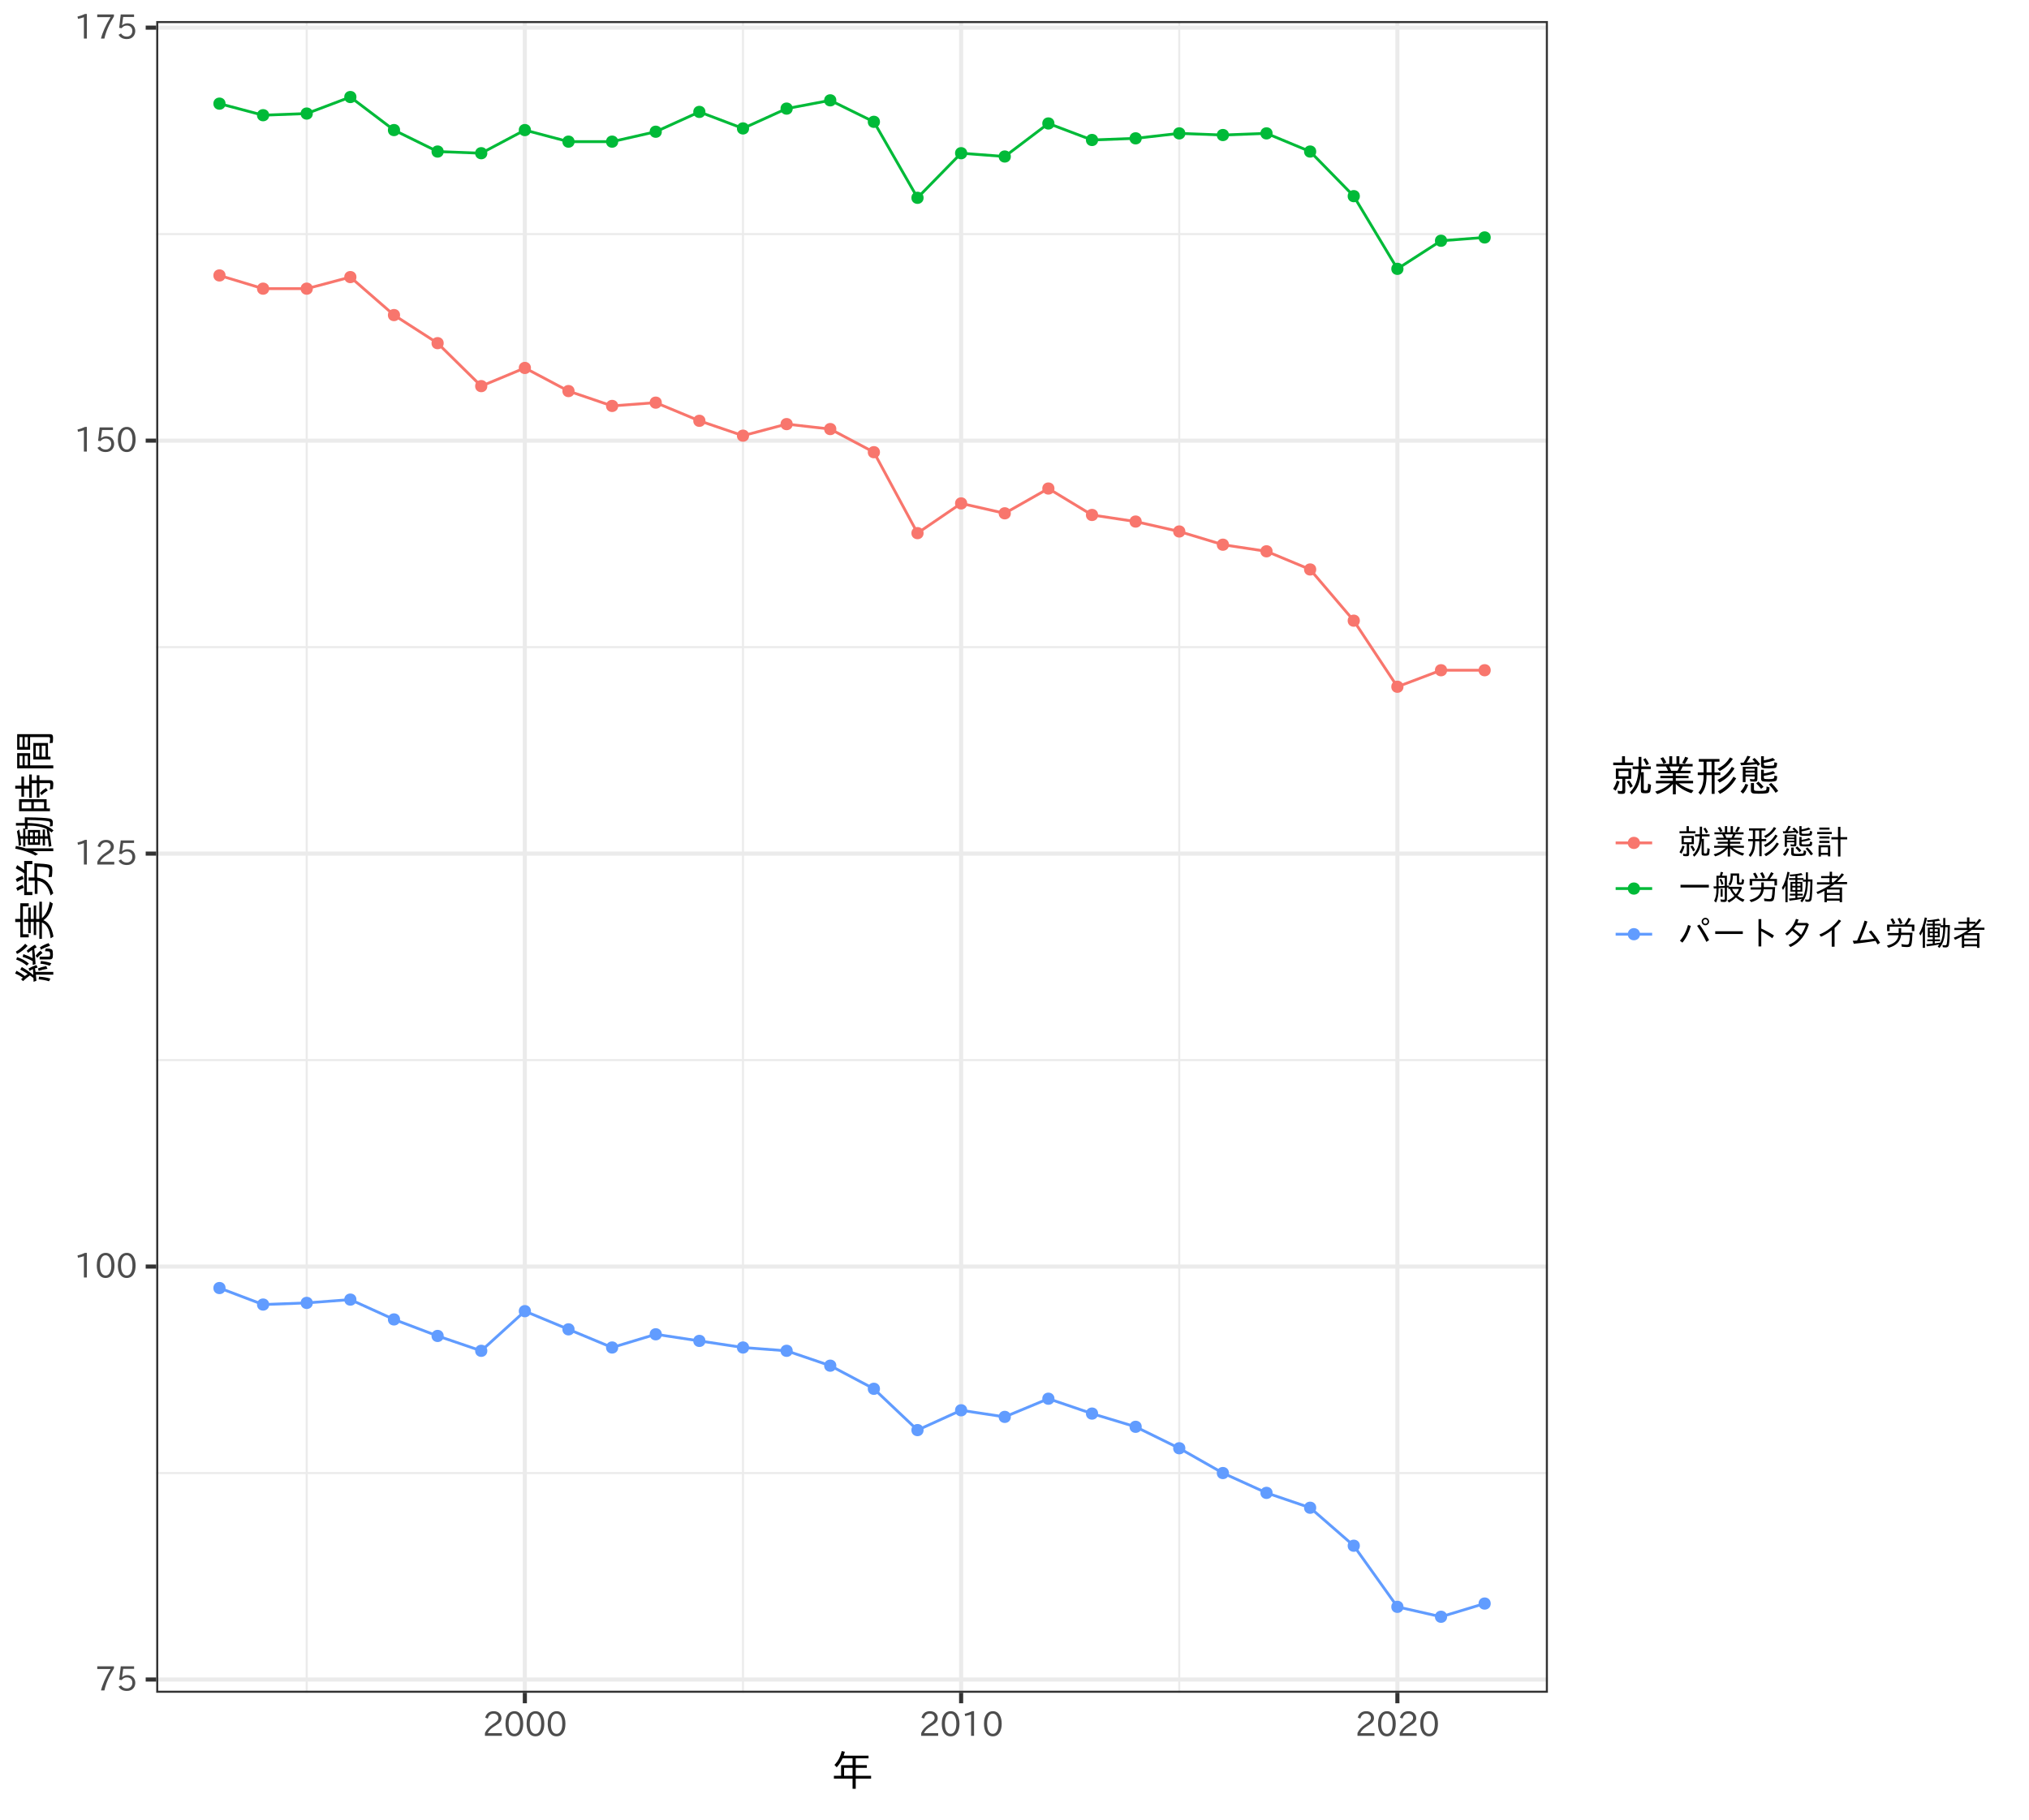 <?xml version="1.0" encoding="UTF-8"?>
<svg xmlns="http://www.w3.org/2000/svg" xmlns:xlink="http://www.w3.org/1999/xlink" width="768" height="689" viewBox="0 0 768 689">
<defs>
<g>
<g id="glyph-0-0">
<path d="M 7.188 -8.516 C 5.375 -5.648 4.164 -2.852 3.562 -0.125 L 2.266 -0.125 C 2.859 -2.488 4.07 -5.195 5.906 -8.25 L 0.859 -8.25 L 0.859 -9.266 L 7.188 -9.266 Z M 7.188 -8.516 "/>
</g>
<g id="glyph-0-1">
<path d="M 2.359 -5.203 C 2.961 -5.68 3.625 -5.922 4.344 -5.922 C 5.195 -5.922 5.91 -5.633 6.484 -5.062 C 7.004 -4.5 7.266 -3.812 7.266 -3 C 7.266 -2.25 7.039 -1.594 6.594 -1.031 C 6.02 -0.301 5.176 0.062 4.062 0.062 C 2.633 0.062 1.594 -0.477 0.938 -1.562 L 1.875 -2.062 C 2.375 -1.27 3.094 -0.875 4.031 -0.875 C 4.633 -0.875 5.133 -1.062 5.531 -1.438 C 5.945 -1.832 6.156 -2.352 6.156 -3 C 6.156 -3.625 5.973 -4.117 5.609 -4.484 C 5.223 -4.867 4.723 -5.062 4.109 -5.062 C 3.242 -5.062 2.586 -4.727 2.141 -4.062 L 1.188 -4.188 L 1.766 -9.266 L 6.812 -9.266 L 6.812 -8.297 L 2.688 -8.297 L 2.266 -5.203 Z M 2.359 -5.203 "/>
</g>
<g id="glyph-0-2">
<path d="M 4.922 -0.125 L 3.797 -0.125 L 3.797 -8.203 C 3.098 -7.961 2.359 -7.758 1.578 -7.594 L 1.375 -8.453 C 2.477 -8.734 3.426 -9.066 4.219 -9.453 L 4.922 -9.453 Z M 4.922 -0.125 "/>
</g>
<g id="glyph-0-3">
<path d="M 4.078 -9.453 C 5.203 -9.453 6.066 -8.93 6.672 -7.891 C 7.148 -7.055 7.391 -5.988 7.391 -4.688 C 7.391 -3.395 7.148 -2.328 6.672 -1.484 C 6.078 -0.453 5.195 0.062 4.031 0.062 C 2.875 0.062 2 -0.453 1.406 -1.484 C 0.926 -2.328 0.688 -3.398 0.688 -4.703 C 0.688 -6.516 1.125 -7.836 2 -8.672 C 2.562 -9.191 3.254 -9.453 4.078 -9.453 Z M 4.031 -8.531 C 3.363 -8.531 2.836 -8.191 2.453 -7.516 C 2.066 -6.828 1.875 -5.883 1.875 -4.688 C 1.875 -3.5 2.062 -2.566 2.438 -1.891 C 2.832 -1.223 3.363 -0.891 4.031 -0.891 C 4.832 -0.891 5.426 -1.363 5.812 -2.312 C 6.07 -2.938 6.203 -3.75 6.203 -4.75 C 6.203 -5.926 6.004 -6.848 5.609 -7.516 C 5.211 -8.191 4.688 -8.531 4.031 -8.531 Z M 4.031 -8.531 "/>
</g>
<g id="glyph-0-4">
<path d="M 7.312 -0.125 L 0.891 -0.125 L 0.891 -1.188 C 1.398 -2.363 2.363 -3.438 3.781 -4.406 L 4.141 -4.641 C 4.867 -5.141 5.348 -5.531 5.578 -5.812 C 5.836 -6.145 5.969 -6.504 5.969 -6.891 C 5.969 -7.328 5.816 -7.695 5.516 -8 C 5.172 -8.344 4.723 -8.516 4.172 -8.516 C 3.055 -8.516 2.328 -7.895 1.984 -6.656 L 1 -7.016 C 1.469 -8.641 2.547 -9.453 4.234 -9.453 C 5.148 -9.453 5.879 -9.176 6.422 -8.625 C 6.898 -8.133 7.141 -7.539 7.141 -6.844 C 7.141 -6.332 6.988 -5.863 6.688 -5.438 C 6.406 -5.031 5.754 -4.508 4.734 -3.875 L 4.469 -3.719 C 3.164 -2.906 2.328 -2.047 1.953 -1.141 L 7.312 -1.141 Z M 7.312 -0.125 "/>
</g>
<g id="glyph-1-0">
<path d="M 4.438 -10.406 C 3.883 -9.176 3.133 -8.047 2.188 -7.016 L 1.328 -7.922 C 2.648 -9.211 3.566 -10.957 4.078 -13.156 L 5.281 -12.891 C 5.082 -12.234 4.93 -11.738 4.828 -11.406 L 14.234 -11.406 L 14.234 -10.406 L 9.391 -10.406 L 9.391 -7.828 L 13.594 -7.828 L 13.594 -6.812 L 9.391 -6.812 L 9.391 -3.781 L 15.203 -3.781 L 15.203 -2.734 L 9.391 -2.734 L 9.391 1.125 L 8.188 1.125 L 8.188 -2.734 L 1.125 -2.734 L 1.125 -3.781 L 3.844 -3.781 L 3.844 -7.828 L 8.188 -7.828 L 8.188 -10.406 Z M 8.188 -6.812 L 4.984 -6.812 L 4.984 -3.781 L 8.188 -3.781 Z M 8.188 -6.812 "/>
</g>
<g id="glyph-1-1">
<path d="M 5.375 -4.719 L 5.375 -0.125 C 5.375 0.289 5.285 0.578 5.109 0.734 C 4.93 0.898 4.594 0.984 4.094 0.984 C 3.57 0.984 3.086 0.945 2.641 0.875 L 2.453 -0.25 C 2.953 -0.133 3.379 -0.078 3.734 -0.078 C 4.086 -0.078 4.266 -0.254 4.266 -0.609 L 4.266 -4.719 L 1.812 -4.719 L 1.812 -8.609 L 7.609 -8.609 L 7.609 -4.719 Z M 2.844 -7.688 L 2.844 -5.656 L 6.578 -5.656 L 6.578 -7.688 Z M 10.422 -9.422 L 10.422 -13.047 L 11.484 -13.047 L 11.484 -9.422 L 15.047 -9.422 L 15.047 -8.422 L 11.453 -8.422 C 11.43 -7.898 11.406 -7.508 11.375 -7.25 L 12.359 -7.25 L 12.359 -0.812 C 12.359 -0.488 12.555 -0.328 12.953 -0.328 C 12.973 -0.328 13.031 -0.328 13.125 -0.328 C 13.227 -0.336 13.312 -0.348 13.375 -0.359 C 13.625 -0.367 13.781 -0.5 13.844 -0.75 C 13.914 -1.008 13.969 -1.727 14 -2.906 L 15.125 -2.469 C 15.031 -0.969 14.891 -0.059 14.703 0.25 C 14.504 0.57 13.93 0.734 12.984 0.734 C 12.285 0.734 11.816 0.66 11.578 0.516 C 11.379 0.379 11.281 0.105 11.281 -0.297 L 11.281 -6.484 C 11.039 -4.828 10.734 -3.508 10.359 -2.531 C 9.867 -1.207 9.023 0.031 7.828 1.188 L 7.109 0.344 C 9.117 -1.531 10.211 -4.406 10.391 -8.281 C 10.398 -8.32 10.406 -8.367 10.406 -8.422 L 8.156 -8.422 L 8.156 -9.422 Z M 5.266 -10.891 L 8.359 -10.891 L 8.359 -9.906 L 0.812 -9.906 L 0.812 -10.891 L 4.156 -10.891 L 4.156 -13.281 L 5.266 -13.281 Z M 0.781 -0.938 C 1.383 -1.82 1.859 -2.859 2.203 -4.047 L 3.219 -3.703 C 2.812 -2.285 2.312 -1.129 1.719 -0.234 Z M 7.25 -1.328 C 6.895 -2.242 6.473 -3.016 5.984 -3.641 L 6.859 -4.094 C 7.391 -3.477 7.832 -2.758 8.188 -1.938 Z M 13.359 -9.844 C 13.023 -10.707 12.617 -11.445 12.141 -12.062 L 13.031 -12.562 C 13.57 -11.863 14.016 -11.141 14.359 -10.391 Z M 13.359 -9.844 "/>
</g>
<g id="glyph-1-2">
<path d="M 8.5 -6.844 L 8.5 -5.875 L 13.328 -5.875 L 13.328 -4.969 L 8.5 -4.969 L 8.5 -3.984 L 15.047 -3.984 L 15.047 -3.031 L 9.578 -3.031 C 11.035 -1.863 12.91 -0.969 15.203 -0.344 L 14.406 0.719 C 11.895 -0.133 9.926 -1.312 8.5 -2.812 L 8.5 1.125 L 7.391 1.125 L 7.391 -2.766 C 5.859 -0.973 3.891 0.297 1.484 1.047 L 0.703 0.094 C 3.004 -0.531 4.91 -1.57 6.422 -3.031 L 0.969 -3.031 L 0.969 -3.984 L 7.391 -3.984 L 7.391 -4.969 L 2.656 -4.969 L 2.656 -5.875 L 7.391 -5.875 L 7.391 -6.844 L 1.922 -6.844 L 1.922 -7.781 L 5.578 -7.781 C 5.305 -8.457 5.031 -9.004 4.75 -9.422 L 1.109 -9.422 L 1.109 -10.359 L 6.031 -10.359 L 6.031 -13.281 L 7.141 -13.281 L 7.141 -10.359 L 8.75 -10.359 L 8.75 -13.281 L 9.859 -13.281 L 9.859 -10.359 L 14.875 -10.359 L 14.875 -9.422 L 11.125 -9.422 C 10.863 -8.828 10.578 -8.281 10.266 -7.781 L 14.062 -7.781 L 14.062 -6.844 Z M 6.016 -9.422 C 6.305 -8.891 6.547 -8.344 6.734 -7.781 L 9.141 -7.781 C 9.473 -8.363 9.723 -8.91 9.891 -9.422 Z M 3.828 -10.422 C 3.504 -11.234 3.109 -11.914 2.641 -12.469 L 3.719 -12.922 C 4.125 -12.398 4.523 -11.723 4.922 -10.891 Z M 10.922 -10.766 C 11.441 -11.641 11.816 -12.41 12.047 -13.078 L 13.219 -12.672 C 12.852 -11.898 12.426 -11.148 11.938 -10.422 Z M 10.922 -10.766 "/>
</g>
<g id="glyph-1-3">
<path d="M 7.141 -11.219 L 7.141 -7.156 L 9.359 -7.156 L 9.359 -6.141 L 7.188 -6.141 L 7.188 0.969 L 6.094 0.969 L 6.094 -6.141 L 4.141 -6.141 L 4.141 -5.984 C 4.141 -4.367 3.984 -3.008 3.672 -1.906 C 3.336 -0.738 2.742 0.332 1.891 1.312 L 1.062 0.453 C 2.375 -0.961 3.031 -3.066 3.031 -5.859 L 3.031 -6.141 L 0.812 -6.141 L 0.812 -7.156 L 3.031 -7.156 L 3.031 -11.219 L 1.203 -11.219 L 1.203 -12.234 L 9.031 -12.234 L 9.031 -11.219 Z M 6.047 -11.219 L 4.141 -11.219 L 4.141 -7.156 L 6.047 -7.156 Z M 8.422 -0.016 C 10.91 -1.234 12.879 -3.066 14.328 -5.516 L 15.359 -4.922 C 13.816 -2.316 11.77 -0.352 9.219 0.969 Z M 8.344 -8.562 C 10.395 -9.57 11.945 -11.004 13 -12.859 L 14.094 -12.281 C 12.82 -10.258 11.164 -8.723 9.125 -7.672 Z M 8.266 -4.328 C 10.566 -5.328 12.375 -6.973 13.688 -9.266 L 14.719 -8.703 C 13.281 -6.285 11.383 -4.5 9.031 -3.344 Z M 8.266 -4.328 "/>
</g>
<g id="glyph-1-4">
<path d="M 2.172 -10.859 C 2.754 -11.723 3.227 -12.582 3.594 -13.438 L 4.75 -13.172 C 4.25 -12.297 3.766 -11.531 3.297 -10.875 C 4.191 -10.883 5.254 -10.93 6.484 -11.016 C 6.16 -11.379 5.828 -11.734 5.484 -12.078 L 6.312 -12.625 C 7.082 -11.914 7.789 -11.141 8.438 -10.297 L 7.562 -9.641 C 7.438 -9.797 7.27 -10.016 7.062 -10.297 C 5.719 -10.086 3.773 -9.938 1.234 -9.844 L 0.906 -10.828 C 1.688 -10.828 2.109 -10.836 2.172 -10.859 Z M 7.391 -9.281 L 7.391 -4.75 C 7.391 -4.289 7.297 -3.988 7.109 -3.844 C 6.941 -3.727 6.648 -3.672 6.234 -3.672 C 5.766 -3.672 5.254 -3.695 4.703 -3.75 L 4.547 -4.703 C 5.078 -4.609 5.539 -4.562 5.938 -4.562 C 6.219 -4.562 6.359 -4.707 6.359 -5 L 6.359 -5.625 L 2.906 -5.625 L 2.906 -3.484 L 1.859 -3.484 L 1.859 -9.281 Z M 2.906 -8.547 L 2.906 -7.828 L 6.359 -7.828 L 6.359 -8.547 Z M 2.906 -7.094 L 2.906 -6.344 L 6.359 -6.344 L 6.359 -7.094 Z M 9.828 -6.766 C 11.117 -6.941 12.285 -7.242 13.328 -7.672 L 14.188 -6.812 C 12.758 -6.375 11.305 -6.062 9.828 -5.875 L 9.828 -5.219 C 9.828 -4.926 9.941 -4.754 10.172 -4.703 C 10.422 -4.648 10.906 -4.625 11.625 -4.625 C 12.883 -4.625 13.566 -4.742 13.672 -4.984 C 13.754 -5.148 13.801 -5.473 13.812 -5.953 L 14.875 -5.703 C 14.875 -5.598 14.867 -5.531 14.859 -5.5 C 14.828 -4.781 14.723 -4.312 14.547 -4.094 C 14.305 -3.789 13.344 -3.641 11.656 -3.641 C 10.25 -3.641 9.41 -3.723 9.141 -3.891 C 8.898 -4.066 8.781 -4.379 8.781 -4.828 L 8.781 -8.156 L 9.828 -8.156 Z M 9.828 -11.703 C 11.16 -11.941 12.289 -12.254 13.219 -12.641 L 14.109 -11.781 C 12.785 -11.344 11.359 -11.008 9.828 -10.781 L 9.828 -10.266 C 9.828 -9.961 9.922 -9.781 10.109 -9.719 C 10.297 -9.664 10.727 -9.641 11.406 -9.641 C 12.738 -9.641 13.469 -9.719 13.594 -9.875 C 13.727 -10.031 13.797 -10.406 13.797 -11 L 14.844 -10.75 C 14.789 -9.707 14.629 -9.109 14.359 -8.953 C 14.047 -8.766 13.086 -8.672 11.484 -8.672 C 10.328 -8.672 9.598 -8.734 9.297 -8.859 C 8.953 -8.992 8.781 -9.312 8.781 -9.812 L 8.781 -13.281 L 9.828 -13.281 Z M 1 0.062 C 1.812 -0.727 2.43 -1.691 2.859 -2.828 L 3.906 -2.484 C 3.445 -1.129 2.797 -0.004 1.953 0.891 Z M 4.922 -3.125 L 6.094 -3.125 L 6.094 -0.906 C 6.094 -0.551 6.195 -0.336 6.406 -0.266 C 6.602 -0.191 7.172 -0.156 8.109 -0.156 C 9.641 -0.156 10.488 -0.266 10.656 -0.484 C 10.789 -0.648 10.859 -1.098 10.859 -1.828 L 11.984 -1.484 C 11.961 -0.422 11.797 0.242 11.484 0.516 C 11.18 0.773 9.969 0.906 7.844 0.906 C 6.594 0.906 5.816 0.836 5.516 0.703 C 5.117 0.535 4.922 0.184 4.922 -0.344 Z M 14.266 0.562 C 13.473 -0.676 12.617 -1.738 11.703 -2.625 L 12.609 -3.188 C 13.504 -2.375 14.391 -1.359 15.266 -0.141 Z M 8.797 -0.953 C 8.16 -1.785 7.535 -2.469 6.922 -3 L 7.766 -3.688 C 8.504 -3.051 9.156 -2.391 9.719 -1.703 Z M 8.797 -0.953 "/>
</g>
<g id="glyph-2-0">
<path d="M -7.719 -3.125 C -8.727 -2.406 -9.598 -1.688 -10.328 -0.969 L -11.062 -1.672 C -10.863 -1.859 -10.641 -2.066 -10.391 -2.297 C -11.273 -2.898 -12.254 -3.422 -13.328 -3.859 L -12.797 -4.891 C -11.523 -4.203 -10.477 -3.539 -9.656 -2.906 C -9.301 -3.164 -8.938 -3.426 -8.562 -3.688 C -9.676 -4.406 -10.613 -4.957 -11.375 -5.344 L -10.781 -6.312 C -8.977 -5.227 -7.531 -4.219 -6.438 -3.281 L -6.484 -4.078 C -6.516 -4.711 -6.547 -5.188 -6.578 -5.5 C -7.055 -5.289 -7.488 -5.082 -7.875 -4.875 L -8.25 -5.75 C -7.352 -6.258 -6.359 -6.695 -5.266 -7.062 L -4.797 -6.109 C -5.316 -5.953 -5.648 -5.848 -5.797 -5.797 C -5.754 -5.648 -5.688 -5.203 -5.594 -4.453 L 1.125 -4.453 L 1.125 -3.406 L -5.453 -3.406 L -5.438 -3.25 C -5.383 -2.77 -5.328 -2.051 -5.266 -1.094 L -6.344 -0.719 C -6.352 -1.406 -6.367 -1.883 -6.391 -2.156 C -6.598 -2.312 -6.879 -2.516 -7.234 -2.766 C -7.461 -2.941 -7.625 -3.062 -7.719 -3.125 Z M -6.672 -8.531 C -7.922 -9.207 -9.191 -9.75 -10.484 -10.156 L -10.188 -11.188 C -8.82 -10.707 -7.66 -10.203 -6.703 -9.672 C -6.797 -11.484 -6.859 -12.52 -6.891 -12.781 C -7.359 -12.477 -7.875 -12.113 -8.438 -11.688 L -8.938 -12.484 C -8.031 -13.316 -6.992 -14.07 -5.828 -14.75 L -5.156 -13.781 C -5.781 -13.445 -6.094 -13.273 -6.094 -13.266 C -5.875 -11.648 -5.703 -9.695 -5.578 -7.406 L -6.656 -7.078 C -6.656 -7.598 -6.66 -7.988 -6.672 -8.25 Z M -0.5 -0.906 C -1.602 -1.281 -2.906 -1.523 -4.406 -1.641 L -4.281 -2.656 C -2.57 -2.539 -1.133 -2.297 0.031 -1.922 Z M -1.094 -5.641 C -2.383 -5.43 -3.488 -5.172 -4.406 -4.859 L -4.672 -5.766 C -3.953 -6.086 -2.91 -6.395 -1.547 -6.688 Z M -8.906 -6.844 C -10.008 -7.82 -11.344 -8.578 -12.906 -9.109 L -12.578 -10.062 C -10.859 -9.52 -9.367 -8.703 -8.109 -7.609 Z M -8.609 -14.281 C -9.773 -13.008 -11.102 -12 -12.594 -11.25 L -13.047 -12.125 C -11.691 -12.926 -10.516 -13.926 -9.516 -15.125 Z M -0.234 -6.766 C -1.285 -7.191 -2.461 -7.461 -3.766 -7.578 L -3.562 -8.578 C -1.906 -8.422 -0.586 -8.133 0.391 -7.719 Z M -4.047 -9.188 L -4.047 -10.234 L -0.625 -10.234 C -0.352 -10.234 -0.191 -10.316 -0.141 -10.484 C -0.098 -10.586 -0.078 -10.785 -0.078 -11.078 C -0.078 -11.734 -0.211 -12.102 -0.484 -12.188 C -0.703 -12.238 -1.219 -12.273 -2.031 -12.297 L -1.703 -13.328 C -0.328 -13.316 0.469 -13.148 0.688 -12.828 C 0.883 -12.555 0.984 -11.969 0.984 -11.062 C 0.984 -10.32 0.91 -9.844 0.766 -9.625 C 0.598 -9.332 0.289 -9.188 -0.156 -9.188 Z M -0.094 -14.391 C -1.52 -13.898 -2.66 -13.395 -3.516 -12.875 L -3.938 -13.781 C -2.844 -14.477 -1.75 -15 -0.656 -15.344 Z M -2.953 -11.625 C -3.742 -11.062 -4.406 -10.457 -4.938 -9.812 L -5.562 -10.578 C -5.02 -11.316 -4.398 -11.941 -3.703 -12.453 Z M -2.953 -11.625 "/>
</g>
<g id="glyph-2-1">
<path d="M -3.188 -8.812 C -1.645 -10.082 -0.66 -12.164 -0.234 -15.062 L 0.938 -14.344 C 0.383 -11.375 -0.801 -9.273 -2.625 -8.047 C -0.633 -7.234 0.633 -5.16 1.188 -1.828 L 0.109 -1.172 C -0.211 -4.43 -1.312 -6.438 -3.188 -7.188 L -3.188 -0.969 L -4.156 -0.969 L -4.156 -7.375 L -5.359 -7.375 L -5.359 -2.422 L -6.281 -2.422 L -6.281 -7.375 L -7.422 -7.375 L -7.422 -3.172 L -8.359 -3.172 L -8.359 -7.375 L -9.969 -7.375 L -9.969 -8.516 L -8.359 -8.516 L -8.359 -12.812 L -7.422 -12.812 L -7.422 -8.516 L -6.281 -8.516 L -6.281 -13.609 L -5.359 -13.609 L -5.359 -8.516 L -4.156 -8.516 L -4.156 -15.047 L -3.188 -15.047 Z M -11.359 -8.531 L -11.359 -14.453 L -8.172 -14.453 L -8.172 -13.281 L -10.375 -13.281 L -10.375 -2.719 L -8.172 -2.719 L -8.172 -1.547 L -11.359 -1.547 L -11.359 -7.344 L -13.281 -7.344 L -13.281 -8.531 Z M -11.359 -8.531 "/>
</g>
<g id="glyph-2-2">
<path d="M -9.891 -9.781 C -10.742 -10.426 -11.812 -11.055 -13.094 -11.672 L -12.531 -12.875 C -11.457 -12.219 -10.578 -11.609 -9.891 -11.047 L -9.891 -14.453 L -6.797 -14.453 L -6.797 -13.25 L -8.891 -13.25 L -8.891 -2.719 L -6.797 -2.719 L -6.797 -1.531 L -9.891 -1.531 Z M -6.031 -8.219 L -6.031 -13.578 C -3.207 -13.461 -1.352 -13.285 -0.469 -13.047 C -0.02 -12.93 0.301 -12.727 0.5 -12.438 C 0.676 -12.156 0.766 -11.695 0.766 -11.062 C 0.766 -10.281 0.707 -9.414 0.594 -8.469 L -0.672 -8.312 C -0.461 -9.375 -0.359 -10.227 -0.359 -10.875 C -0.359 -11.469 -0.629 -11.82 -1.172 -11.938 C -1.922 -12.113 -3.191 -12.242 -4.984 -12.328 L -4.984 -8.172 C -1.941 -7.859 0.094 -5.875 1.125 -2.219 L 0.078 -1.406 C -0.68 -4.77 -2.328 -6.629 -4.859 -6.984 L -4.859 -2 L -5.891 -2 L -5.891 -7.016 L -8.234 -7.016 L -8.234 -8.219 Z M -10.016 -4.297 C -10.941 -3.984 -11.738 -3.598 -12.406 -3.141 L -12.891 -4.219 C -12.16 -4.719 -11.367 -5.129 -10.516 -5.453 Z M -10.094 -7.656 C -11 -7.352 -11.836 -6.969 -12.609 -6.5 L -13.078 -7.578 C -12.504 -7.984 -11.664 -8.398 -10.562 -8.828 Z M -10.094 -7.656 "/>
</g>
<g id="glyph-2-3">
<path d="M -9.578 -11.859 L -13.016 -11.859 L -13.016 -12.844 L -9.656 -12.844 L -9.656 -14.984 L -8.328 -14.969 C -4.266 -14.926 -1.57 -14.773 -0.25 -14.516 C 0.551 -14.367 0.953 -13.867 0.953 -13.016 C 0.953 -12.504 0.91 -12.051 0.828 -11.656 L -0.234 -11.5 C -0.129 -11.938 -0.078 -12.359 -0.078 -12.766 C -0.078 -13.191 -0.297 -13.441 -0.734 -13.516 C -2.141 -13.766 -4.539 -13.914 -7.938 -13.969 L -8.656 -13.969 L -8.656 -12.828 C -6.508 -12.785 -4.68 -12.586 -3.172 -12.234 C -1.461 -11.836 -0.004 -11.102 1.203 -10.031 L 0.484 -9.25 C 0.117 -9.57 -0.219 -9.836 -0.531 -10.047 C -0.531 -10.035 -0.523 -10.008 -0.516 -9.969 C -0.516 -9.945 -0.508 -9.93 -0.5 -9.922 C -0.125 -8.359 0.18 -6.426 0.422 -4.125 L -0.578 -3.812 C -0.672 -5.07 -0.77 -6.062 -0.875 -6.781 C -0.875 -6.832 -0.879 -6.867 -0.891 -6.891 L -2.016 -6.891 L -2.016 -4.297 L -2.875 -4.297 L -2.875 -6.891 L -3.875 -6.891 L -3.875 -4.562 L -8.484 -4.562 L -8.484 -6.891 L -9.453 -6.891 L -9.453 -3.922 L -10.281 -3.922 L -10.281 -6.891 L -11.266 -6.891 C -11.18 -6.148 -11.117 -5.348 -11.078 -4.484 L -11.922 -4.125 C -12.016 -6.039 -12.254 -7.891 -12.641 -9.672 L -11.781 -10.391 C -11.613 -9.578 -11.477 -8.727 -11.375 -7.844 L -10.281 -7.844 L -10.281 -10.75 L -9.578 -10.75 Z M -8.594 -11.844 L -8.594 -10.484 L -9.453 -10.484 L -9.453 -7.844 L -8.484 -7.844 L -8.484 -10.203 L -3.875 -10.203 L -3.875 -7.844 L -2.875 -7.844 L -2.875 -10.391 L -2.016 -10.391 L -2.016 -7.844 L -1 -7.844 C -1.125 -8.832 -1.254 -9.727 -1.391 -10.531 L -1.359 -10.531 C -3.16 -11.414 -5.57 -11.852 -8.594 -11.844 Z M -7.703 -5.484 L -6.594 -5.484 L -6.594 -6.922 L -7.703 -6.922 Z M -5.828 -5.484 L -4.656 -5.484 L -4.656 -6.922 L -5.828 -6.922 Z M -4.656 -9.281 L -5.828 -9.281 L -5.828 -7.812 L -4.656 -7.812 Z M -6.594 -9.281 L -7.703 -9.281 L -7.703 -7.812 L -6.594 -7.812 Z M -9.328 -3.234 L 1.125 -3.234 L 1.125 -2.172 L -6.656 -2.172 C -6.062 -1.898 -5.391 -1.531 -4.641 -1.062 L -5.672 -0.5 C -7.547 -1.645 -10.078 -2.52 -13.266 -3.125 L -13.031 -4.156 C -11.625 -3.875 -10.391 -3.566 -9.328 -3.234 Z M -9.328 -3.234 "/>
</g>
<g id="glyph-2-4">
<path d="M -11.828 -5.828 L -1.406 -5.828 L -1.406 -2.344 L -0.141 -2.344 L -0.141 -1.297 L -11.828 -1.297 Z M -10.828 -2.344 L -7.203 -2.344 L -7.203 -4.766 L -10.828 -4.766 Z M -6.25 -2.344 L -2.391 -2.344 L -2.391 -4.766 L -6.25 -4.766 Z M -10.938 -9.844 L -13.281 -9.844 L -13.281 -10.953 L -10.938 -10.953 L -10.938 -14.438 L -9.953 -14.438 L -9.953 -10.953 L -7.984 -10.953 L -7.984 -15.188 L -7.016 -15.188 L -7.016 -13.016 L -5.125 -13.016 L -5.125 -14.906 L -4.125 -14.906 L -4.125 -13.047 L -0.078 -13.047 C 0.723 -13.047 1.125 -12.609 1.125 -11.734 C 1.125 -11.234 1.078 -10.562 0.984 -9.719 L -0.203 -9.469 C -0.066 -10.281 0 -10.953 0 -11.484 C 0 -11.785 -0.145 -11.938 -0.438 -11.938 L -4.125 -11.938 L -4.125 -6.453 L -5.125 -6.453 L -5.125 -11.906 L -7.016 -11.906 L -7.016 -6.344 L -7.984 -6.344 L -7.984 -9.844 L -9.953 -9.844 L -9.953 -6.797 L -10.938 -6.797 Z M -0.969 -9.172 C -1.906 -8.609 -2.688 -8.016 -3.312 -7.391 L -3.938 -8.234 C -3.227 -8.941 -2.469 -9.551 -1.656 -10.062 Z M -0.969 -9.172 "/>
</g>
<g id="glyph-2-5">
<path d="M -6.422 -11.125 L -0.891 -11.125 L -0.891 -5.938 L 0.062 -5.938 L 0.062 -4.891 L -6.422 -4.891 Z M -5.5 -10.078 L -5.5 -5.938 L -4.141 -5.938 L -4.141 -10.078 Z M -3.25 -10.078 L -3.25 -5.938 L -1.797 -5.938 L -1.797 -10.078 Z M -12.547 -7.281 L -7.656 -7.281 L -7.656 -2.641 L 1.125 -2.641 L 1.125 -1.531 L -12.547 -1.531 Z M -11.656 -2.641 L -10.516 -2.641 L -10.516 -6.25 L -11.656 -6.25 Z M -9.703 -2.641 L -8.531 -2.641 L -8.531 -6.25 L -9.703 -6.25 Z M -12.547 -14.469 L -0.234 -14.469 C 0.293 -14.469 0.648 -14.348 0.828 -14.109 C 0.961 -13.91 1.031 -13.566 1.031 -13.078 C 1.031 -12.367 0.992 -11.742 0.922 -11.203 L -0.25 -11.047 C -0.145 -11.773 -0.094 -12.367 -0.094 -12.828 C -0.094 -13.18 -0.266 -13.359 -0.609 -13.359 L -7.656 -13.359 L -7.656 -8.594 L -12.547 -8.594 Z M -11.656 -9.641 L -10.516 -9.641 L -10.516 -13.359 L -11.656 -13.359 Z M -9.703 -9.641 L -8.531 -9.641 L -8.531 -13.359 L -9.703 -13.359 Z M -9.703 -9.641 "/>
</g>
<g id="glyph-3-0">
<path d="M 4.297 -3.781 L 4.297 -0.094 C 4.297 0.238 4.227 0.469 4.094 0.594 C 3.945 0.719 3.676 0.781 3.281 0.781 C 2.863 0.781 2.473 0.75 2.109 0.688 L 1.953 -0.188 C 2.359 -0.102 2.703 -0.062 2.984 -0.062 C 3.266 -0.062 3.406 -0.203 3.406 -0.484 L 3.406 -3.781 L 1.438 -3.781 L 1.438 -6.891 L 6.094 -6.891 L 6.094 -3.781 Z M 2.281 -6.141 L 2.281 -4.516 L 5.25 -4.516 L 5.25 -6.141 Z M 8.328 -7.531 L 8.328 -10.422 L 9.188 -10.422 L 9.188 -7.531 L 12.031 -7.531 L 12.031 -6.734 L 9.156 -6.734 C 9.145 -6.316 9.125 -6.004 9.094 -5.797 L 9.875 -5.797 L 9.875 -0.656 C 9.875 -0.383 10.035 -0.25 10.359 -0.25 C 10.367 -0.25 10.41 -0.254 10.484 -0.266 C 10.578 -0.273 10.648 -0.281 10.703 -0.281 C 10.891 -0.289 11.008 -0.395 11.062 -0.594 C 11.125 -0.801 11.172 -1.375 11.203 -2.312 L 12.094 -1.969 C 12.02 -0.77 11.91 -0.051 11.766 0.188 C 11.598 0.457 11.133 0.594 10.375 0.594 C 9.82 0.594 9.453 0.531 9.266 0.406 C 9.098 0.301 9.016 0.086 9.016 -0.234 L 9.016 -5.188 C 8.828 -3.852 8.582 -2.797 8.281 -2.016 C 7.883 -0.961 7.207 0.023 6.25 0.953 L 5.688 0.266 C 7.289 -1.223 8.16 -3.516 8.297 -6.609 C 8.305 -6.648 8.312 -6.691 8.312 -6.734 L 6.516 -6.734 L 6.516 -7.531 Z M 4.203 -8.703 L 6.688 -8.703 L 6.688 -7.922 L 0.656 -7.922 L 0.656 -8.703 L 3.328 -8.703 L 3.328 -10.625 L 4.203 -10.625 Z M 0.625 -0.75 C 1.102 -1.457 1.484 -2.285 1.766 -3.234 L 2.562 -2.953 C 2.25 -1.828 1.852 -0.906 1.375 -0.188 Z M 5.797 -1.062 C 5.516 -1.789 5.176 -2.406 4.781 -2.906 L 5.484 -3.281 C 5.91 -2.781 6.266 -2.203 6.547 -1.547 Z M 10.688 -7.875 C 10.414 -8.562 10.086 -9.148 9.703 -9.641 L 10.422 -10.047 C 10.859 -9.484 11.211 -8.898 11.484 -8.297 Z M 10.688 -7.875 "/>
</g>
<g id="glyph-3-1">
<path d="M 6.797 -5.469 L 6.797 -4.703 L 10.656 -4.703 L 10.656 -3.969 L 6.797 -3.969 L 6.797 -3.188 L 12.031 -3.188 L 12.031 -2.422 L 7.656 -2.422 C 8.82 -1.484 10.32 -0.766 12.156 -0.266 L 11.516 0.578 C 9.504 -0.098 7.93 -1.039 6.797 -2.25 L 6.797 0.891 L 5.906 0.891 L 5.906 -2.219 C 4.688 -0.781 3.113 0.234 1.188 0.828 L 0.562 0.078 C 2.406 -0.422 3.926 -1.254 5.125 -2.422 L 0.766 -2.422 L 0.766 -3.188 L 5.906 -3.188 L 5.906 -3.969 L 2.125 -3.969 L 2.125 -4.703 L 5.906 -4.703 L 5.906 -5.469 L 1.531 -5.469 L 1.531 -6.219 L 4.453 -6.219 C 4.242 -6.758 4.023 -7.195 3.797 -7.531 L 0.875 -7.531 L 0.875 -8.281 L 4.828 -8.281 L 4.828 -10.625 L 5.703 -10.625 L 5.703 -8.281 L 7 -8.281 L 7 -10.625 L 7.875 -10.625 L 7.875 -8.281 L 11.891 -8.281 L 11.891 -7.531 L 8.891 -7.531 C 8.68 -7.062 8.453 -6.625 8.203 -6.219 L 11.25 -6.219 L 11.25 -5.469 Z M 4.812 -7.531 C 5.039 -7.102 5.234 -6.664 5.391 -6.219 L 7.297 -6.219 C 7.566 -6.688 7.77 -7.125 7.906 -7.531 Z M 3.062 -8.328 C 2.801 -8.984 2.484 -9.531 2.109 -9.969 L 2.969 -10.328 C 3.289 -9.91 3.613 -9.367 3.938 -8.703 Z M 8.734 -8.609 C 9.148 -9.305 9.453 -9.922 9.641 -10.453 L 10.578 -10.141 C 10.273 -9.516 9.93 -8.91 9.547 -8.328 Z M 8.734 -8.609 "/>
</g>
<g id="glyph-3-2">
<path d="M 5.719 -8.969 L 5.719 -5.719 L 7.484 -5.719 L 7.484 -4.906 L 5.75 -4.906 L 5.75 0.766 L 4.875 0.766 L 4.875 -4.906 L 3.312 -4.906 L 3.312 -4.781 C 3.312 -3.488 3.188 -2.398 2.938 -1.516 C 2.664 -0.586 2.191 0.266 1.516 1.047 L 0.844 0.359 C 1.895 -0.762 2.422 -2.445 2.422 -4.688 L 2.422 -4.906 L 0.641 -4.906 L 0.641 -5.719 L 2.422 -5.719 L 2.422 -8.969 L 0.969 -8.969 L 0.969 -9.781 L 7.219 -9.781 L 7.219 -8.969 Z M 4.828 -8.969 L 3.312 -8.969 L 3.312 -5.719 L 4.828 -5.719 Z M 6.734 -0.016 C 8.723 -0.984 10.297 -2.445 11.453 -4.406 L 12.281 -3.938 C 11.039 -1.852 9.406 -0.285 7.375 0.766 Z M 6.672 -6.844 C 8.305 -7.656 9.547 -8.801 10.391 -10.281 L 11.266 -9.812 C 10.242 -8.195 8.922 -6.969 7.297 -6.125 Z M 6.609 -3.453 C 8.441 -4.254 9.883 -5.57 10.938 -7.406 L 11.766 -6.953 C 10.617 -5.023 9.102 -3.598 7.219 -2.672 Z M 6.609 -3.453 "/>
</g>
<g id="glyph-3-3">
<path d="M 1.734 -8.672 C 2.203 -9.367 2.582 -10.062 2.875 -10.75 L 3.797 -10.531 C 3.391 -9.832 3.004 -9.219 2.641 -8.688 C 3.359 -8.695 4.207 -8.734 5.188 -8.797 C 4.926 -9.098 4.656 -9.383 4.375 -9.656 L 5.047 -10.094 C 5.66 -9.531 6.227 -8.91 6.75 -8.234 L 6.047 -7.703 C 5.953 -7.828 5.816 -8.004 5.641 -8.234 C 4.566 -8.066 3.016 -7.945 0.984 -7.875 L 0.719 -8.656 C 1.344 -8.656 1.68 -8.66 1.734 -8.672 Z M 5.906 -7.422 L 5.906 -3.797 C 5.906 -3.43 5.832 -3.191 5.688 -3.078 C 5.551 -2.984 5.316 -2.938 4.984 -2.938 C 4.609 -2.938 4.203 -2.957 3.766 -3 L 3.641 -3.766 C 4.055 -3.691 4.426 -3.656 4.75 -3.656 C 4.969 -3.656 5.078 -3.77 5.078 -4 L 5.078 -4.5 L 2.312 -4.5 L 2.312 -2.781 L 1.484 -2.781 L 1.484 -7.422 Z M 2.312 -6.828 L 2.312 -6.25 L 5.078 -6.25 L 5.078 -6.828 Z M 2.312 -5.672 L 2.312 -5.062 L 5.078 -5.062 L 5.078 -5.672 Z M 7.859 -5.406 C 8.891 -5.551 9.82 -5.789 10.656 -6.125 L 11.344 -5.453 C 10.195 -5.098 9.035 -4.844 7.859 -4.688 L 7.859 -4.172 C 7.859 -3.93 7.945 -3.797 8.125 -3.766 C 8.32 -3.723 8.711 -3.703 9.297 -3.703 C 10.297 -3.703 10.844 -3.797 10.938 -3.984 C 11 -4.117 11.035 -4.375 11.047 -4.75 L 11.891 -4.562 C 11.891 -4.477 11.883 -4.426 11.875 -4.406 C 11.852 -3.82 11.773 -3.445 11.641 -3.281 C 11.441 -3.031 10.672 -2.906 9.328 -2.906 C 8.191 -2.906 7.52 -2.973 7.312 -3.109 C 7.113 -3.254 7.016 -3.504 7.016 -3.859 L 7.016 -6.516 L 7.859 -6.516 Z M 7.859 -9.359 C 8.922 -9.547 9.828 -9.797 10.578 -10.109 L 11.281 -9.422 C 10.219 -9.066 9.078 -8.801 7.859 -8.625 L 7.859 -8.203 C 7.859 -7.961 7.93 -7.816 8.078 -7.766 C 8.234 -7.723 8.578 -7.703 9.109 -7.703 C 10.18 -7.703 10.766 -7.766 10.859 -7.891 C 10.973 -8.016 11.031 -8.316 11.031 -8.797 L 11.859 -8.594 C 11.828 -7.758 11.703 -7.281 11.484 -7.156 C 11.234 -7.008 10.461 -6.938 9.172 -6.938 C 8.254 -6.938 7.676 -6.984 7.438 -7.078 C 7.156 -7.191 7.016 -7.445 7.016 -7.844 L 7.016 -10.625 L 7.859 -10.625 Z M 0.797 0.047 C 1.453 -0.578 1.945 -1.348 2.281 -2.266 L 3.125 -1.984 C 2.758 -0.898 2.238 -0.004 1.562 0.703 Z M 3.938 -2.5 L 4.875 -2.5 L 4.875 -0.719 C 4.875 -0.438 4.957 -0.27 5.125 -0.219 C 5.281 -0.156 5.734 -0.125 6.484 -0.125 C 7.703 -0.125 8.379 -0.207 8.516 -0.375 C 8.617 -0.52 8.672 -0.879 8.672 -1.453 L 9.578 -1.188 C 9.566 -0.332 9.43 0.195 9.172 0.406 C 8.93 0.613 7.969 0.719 6.281 0.719 C 5.281 0.719 4.656 0.664 4.406 0.562 C 4.094 0.426 3.938 0.148 3.938 -0.266 Z M 11.406 0.453 C 10.77 -0.535 10.086 -1.383 9.359 -2.094 L 10.078 -2.547 C 10.797 -1.898 11.504 -1.086 12.203 -0.109 Z M 7.031 -0.75 C 6.52 -1.414 6.02 -1.961 5.531 -2.391 L 6.219 -2.938 C 6.801 -2.438 7.316 -1.91 7.766 -1.359 Z M 7.031 -0.75 "/>
</g>
<g id="glyph-3-4">
<path d="M 5.703 -3.375 L 5.703 0.828 L 4.828 0.828 L 4.828 0.25 L 2.172 0.25 L 2.172 0.891 L 1.297 0.891 L 1.297 -3.375 Z M 2.172 -2.594 L 2.172 -0.516 L 4.828 -0.516 L 4.828 -2.594 Z M 8.641 -6.453 L 8.641 -10.359 L 9.562 -10.359 L 9.562 -6.453 L 12.125 -6.453 L 12.125 -5.594 L 9.562 -5.594 L 9.562 0.891 L 8.641 0.891 L 8.641 -5.594 L 6.125 -5.594 L 6.125 -6.453 Z M 1.562 -10.078 L 5.438 -10.078 L 5.438 -9.297 L 1.562 -9.297 Z M 0.766 -8.406 L 6.297 -8.406 L 6.297 -7.609 L 0.766 -7.609 Z M 1.562 -6.719 L 5.438 -6.719 L 5.438 -5.922 L 1.562 -5.922 Z M 1.562 -5.047 L 5.438 -5.047 L 5.438 -4.25 L 1.562 -4.25 Z M 1.562 -5.047 "/>
</g>
<g id="glyph-3-5">
<path d="M 1.031 -5.688 L 11.766 -5.688 L 11.766 -4.656 L 1.031 -4.656 Z M 1.031 -5.688 "/>
</g>
<g id="glyph-3-6">
<path d="M 3.594 -5.625 C 3.395 -6.332 3.125 -7.016 2.781 -7.672 L 3.422 -7.969 C 3.742 -7.406 4.035 -6.758 4.297 -6.031 Z M 4.781 -4.562 L 4.344 -4.531 C 3.414 -4.445 2.828 -4.398 2.578 -4.391 C 2.523 -4.391 2.484 -4.383 2.453 -4.375 C 2.461 -2.02 2.129 -0.215 1.453 1.031 L 0.75 0.375 C 1.219 -0.477 1.5 -1.516 1.594 -2.734 C 1.613 -2.992 1.629 -3.523 1.641 -4.328 L 1.219 -4.297 L 0.656 -4.281 L 0.5 -5.078 C 0.625 -5.086 0.844 -5.094 1.156 -5.094 C 1.363 -5.094 1.523 -5.098 1.641 -5.109 L 1.641 -9.125 L 2.938 -9.125 C 3.062 -9.582 3.156 -10.062 3.219 -10.562 L 4.156 -10.422 C 3.969 -9.816 3.82 -9.383 3.719 -9.125 L 5.594 -9.125 L 5.594 -5.344 C 5.664 -5.352 5.938 -5.379 6.406 -5.422 L 6.406 -4.922 L 10.922 -4.922 L 11.312 -4.562 C 10.863 -3.352 10.289 -2.344 9.594 -1.531 C 10.395 -0.883 11.285 -0.406 12.266 -0.094 L 11.656 0.812 C 10.695 0.375 9.816 -0.195 9.016 -0.906 C 8.18 -0.094 7.297 0.547 6.359 1.016 L 5.766 0.25 C 6.742 -0.121 7.633 -0.707 8.438 -1.5 C 7.719 -2.25 7.148 -3.125 6.734 -4.125 L 6.141 -4.125 L 6.141 -4.688 C 6.023 -4.676 5.898 -4.664 5.766 -4.656 C 5.711 -4.645 5.656 -4.641 5.594 -4.641 L 5.594 -0.125 C 5.594 0.508 5.258 0.828 4.594 0.828 C 4.164 0.828 3.738 0.801 3.312 0.75 L 3.125 -0.188 C 3.582 -0.094 4.02 -0.047 4.438 -0.047 C 4.664 -0.047 4.781 -0.16 4.781 -0.391 Z M 4.781 -5.281 L 4.781 -8.344 L 2.453 -8.344 L 2.453 -5.141 C 3.098 -5.16 3.875 -5.207 4.781 -5.281 Z M 8.984 -2.094 C 9.547 -2.77 9.938 -3.445 10.156 -4.125 L 7.562 -4.125 C 7.863 -3.426 8.336 -2.75 8.984 -2.094 Z M 10.219 -9.969 L 10.219 -6.859 C 10.219 -6.629 10.379 -6.516 10.703 -6.516 C 10.961 -6.516 11.117 -6.594 11.172 -6.75 C 11.234 -6.914 11.266 -7.297 11.266 -7.891 L 12.078 -7.594 C 12.066 -6.727 11.961 -6.188 11.766 -5.969 C 11.598 -5.801 11.195 -5.719 10.562 -5.719 C 10.008 -5.719 9.66 -5.797 9.516 -5.953 C 9.422 -6.055 9.375 -6.234 9.375 -6.484 L 9.375 -9.141 L 7.828 -9.141 L 7.828 -8.781 C 7.828 -7.352 7.484 -6.207 6.797 -5.344 L 6.188 -5.969 C 6.727 -6.633 7 -7.641 7 -8.984 L 7 -9.969 Z M 3.203 -4.141 L 3.969 -4.141 L 3.969 -1.172 L 3.203 -1.172 Z M 3.203 -4.141 "/>
</g>
<g id="glyph-3-7">
<path d="M 7.812 -7.906 C 8.332 -8.582 8.836 -9.438 9.328 -10.469 L 10.297 -10.016 C 9.773 -9.16 9.285 -8.457 8.828 -7.906 L 11.547 -7.906 L 11.547 -5.438 L 10.594 -5.438 L 10.594 -7.109 L 2.172 -7.109 L 2.172 -5.438 L 1.219 -5.438 L 1.219 -7.906 Z M 6.562 -4.828 L 10.859 -4.828 C 10.766 -2.566 10.617 -1.082 10.422 -0.375 C 10.336 -0.02 10.176 0.234 9.938 0.391 C 9.719 0.535 9.352 0.609 8.844 0.609 C 8.219 0.609 7.523 0.562 6.766 0.469 L 6.641 -0.531 C 7.492 -0.363 8.176 -0.281 8.688 -0.281 C 9.164 -0.281 9.453 -0.5 9.547 -0.938 C 9.691 -1.531 9.797 -2.547 9.859 -3.984 L 6.531 -3.984 C 6.281 -1.547 4.695 0.078 1.781 0.891 L 1.125 0.062 C 3.812 -0.539 5.297 -1.852 5.578 -3.875 L 1.594 -3.875 L 1.594 -4.719 L 5.609 -4.719 L 5.609 -6.578 L 6.562 -6.578 Z M 3.438 -8.016 C 3.188 -8.742 2.875 -9.379 2.5 -9.922 L 3.375 -10.297 C 3.77 -9.723 4.098 -9.094 4.359 -8.406 Z M 6.125 -8.078 C 5.883 -8.797 5.57 -9.461 5.188 -10.078 L 6.062 -10.453 C 6.383 -9.992 6.719 -9.328 7.062 -8.453 Z M 6.125 -8.078 "/>
</g>
<g id="glyph-3-8">
<path d="M 9.484 -7.656 L 9.484 -10.406 L 10.266 -10.406 L 10.266 -7.719 L 11.984 -7.719 L 11.969 -6.656 C 11.938 -3.406 11.816 -1.25 11.609 -0.188 C 11.484 0.434 11.082 0.75 10.406 0.75 C 10 0.75 9.641 0.719 9.328 0.656 L 9.203 -0.188 C 9.547 -0.102 9.879 -0.062 10.203 -0.062 C 10.547 -0.062 10.75 -0.238 10.812 -0.594 C 11.008 -1.719 11.129 -3.633 11.172 -6.344 L 11.172 -6.922 L 10.266 -6.922 C 10.223 -5.203 10.062 -3.738 9.781 -2.531 C 9.457 -1.164 8.867 0 8.016 0.969 L 7.391 0.375 C 7.648 0.094 7.863 -0.172 8.031 -0.422 C 8.02 -0.422 8 -0.414 7.969 -0.406 C 7.945 -0.406 7.93 -0.398 7.922 -0.391 C 6.68 -0.098 5.141 0.141 3.297 0.328 L 3.047 -0.469 C 4.055 -0.539 4.848 -0.613 5.422 -0.688 C 5.461 -0.688 5.492 -0.691 5.516 -0.703 L 5.516 -1.609 L 3.438 -1.609 L 3.438 -2.297 L 5.516 -2.297 L 5.516 -3.094 L 3.641 -3.094 L 3.641 -6.781 L 5.516 -6.781 L 5.516 -7.547 L 3.125 -7.547 L 3.125 -8.219 L 5.516 -8.219 L 5.516 -9.016 C 4.922 -8.941 4.273 -8.891 3.578 -8.859 L 3.297 -9.531 C 4.828 -9.602 6.305 -9.797 7.734 -10.109 L 8.297 -9.422 C 7.648 -9.285 6.973 -9.176 6.266 -9.094 L 6.266 -8.219 L 8.594 -8.219 L 8.594 -7.656 Z M 9.469 -6.875 L 8.375 -6.875 L 8.375 -7.547 L 6.266 -7.547 L 6.266 -6.781 L 8.156 -6.781 L 8.156 -3.094 L 6.266 -3.094 L 6.266 -2.297 L 8.297 -2.297 L 8.297 -1.609 L 6.266 -1.609 L 6.266 -0.797 C 7.055 -0.898 7.773 -1.004 8.422 -1.109 L 8.422 -1.094 C 9.129 -2.531 9.477 -4.457 9.469 -6.875 Z M 4.391 -6.156 L 4.391 -5.281 L 5.531 -5.281 L 5.531 -6.156 Z M 4.391 -4.656 L 4.391 -3.719 L 5.531 -3.719 L 5.531 -4.656 Z M 7.422 -3.719 L 7.422 -4.656 L 6.25 -4.656 L 6.25 -3.719 Z M 7.422 -5.281 L 7.422 -6.156 L 6.25 -6.156 L 6.25 -5.281 Z M 2.578 -7.453 L 2.578 0.891 L 1.734 0.891 L 1.734 -5.328 C 1.516 -4.848 1.219 -4.312 0.844 -3.719 L 0.391 -4.531 C 1.316 -6.031 2.02 -8.055 2.5 -10.609 L 3.328 -10.422 C 3.098 -9.297 2.848 -8.305 2.578 -7.453 Z M 2.578 -7.453 "/>
</g>
<g id="glyph-3-9">
<path d="M 8.656 -8.297 C 9.145 -8.828 9.617 -9.41 10.078 -10.047 L 10.906 -9.578 C 10.25 -8.703 9.363 -7.754 8.25 -6.734 L 12.078 -6.734 L 12.078 -5.922 L 7.312 -5.922 C 6.863 -5.578 6.281 -5.16 5.562 -4.672 L 10.172 -4.672 L 10.172 0.891 L 9.266 0.891 L 9.266 0.312 L 4.422 0.312 L 4.422 0.891 L 3.516 0.891 L 3.516 -3.422 C 2.691 -2.953 1.836 -2.531 0.953 -2.156 L 0.469 -2.938 C 2.375 -3.676 4.176 -4.641 5.875 -5.828 L 0.688 -5.828 L 0.688 -6.641 L 5.406 -6.641 L 5.406 -8.219 L 2.25 -8.219 L 2.25 -9 L 5.484 -9 L 5.484 -10.625 L 6.391 -10.625 L 6.391 -9 L 8.656 -9 Z M 8.562 -8.219 L 6.312 -8.219 L 6.312 -6.641 L 6.922 -6.641 C 7.578 -7.203 8.125 -7.727 8.562 -8.219 Z M 4.422 -3.906 L 4.422 -2.609 L 9.266 -2.609 L 9.266 -3.906 Z M 4.422 -1.875 L 4.422 -0.469 L 9.266 -0.469 L 9.266 -1.875 Z M 4.422 -1.875 "/>
</g>
<g id="glyph-3-10">
<path d="M 0.812 -1.797 C 2.195 -3.348 3.223 -5.332 3.891 -7.75 L 4.938 -7.391 C 4.195 -4.828 3.133 -2.723 1.75 -1.078 Z M 10.828 -1.344 C 9.828 -3.469 8.656 -5.5 7.312 -7.438 L 8.234 -7.922 C 9.441 -6.273 10.648 -4.312 11.859 -2.031 Z M 10.453 -10.469 C 10.867 -10.469 11.219 -10.312 11.5 -10 C 11.738 -9.727 11.859 -9.414 11.859 -9.062 C 11.859 -8.645 11.703 -8.297 11.391 -8.016 C 11.117 -7.766 10.805 -7.641 10.453 -7.641 C 10.035 -7.641 9.688 -7.797 9.406 -8.109 C 9.156 -8.379 9.031 -8.695 9.031 -9.062 C 9.031 -9.469 9.188 -9.812 9.5 -10.094 C 9.77 -10.344 10.086 -10.469 10.453 -10.469 Z M 10.453 -9.906 C 10.203 -9.906 9.988 -9.812 9.812 -9.625 C 9.664 -9.457 9.594 -9.27 9.594 -9.062 C 9.594 -8.801 9.688 -8.586 9.875 -8.422 C 10.039 -8.273 10.234 -8.203 10.453 -8.203 C 10.703 -8.203 10.91 -8.297 11.078 -8.484 C 11.223 -8.648 11.297 -8.844 11.297 -9.062 C 11.297 -9.301 11.203 -9.508 11.016 -9.688 C 10.848 -9.832 10.66 -9.906 10.453 -9.906 Z M 10.453 -9.906 "/>
</g>
<g id="glyph-3-11">
<path d="M 1.172 -5.375 L 11.609 -5.375 L 11.609 -4.344 L 1.172 -4.344 Z M 1.172 -5.375 "/>
</g>
<g id="glyph-3-12">
<path d="M 4.562 -9.984 L 5.609 -9.984 L 5.609 -6.406 C 7.316 -5.625 8.922 -4.75 10.422 -3.781 L 9.75 -2.734 C 8.344 -3.805 6.961 -4.688 5.609 -5.375 L 5.609 0.375 L 4.562 0.375 Z M 4.562 -9.984 "/>
</g>
<g id="glyph-3-13">
<path d="M 9.953 -8.516 L 10.625 -7.969 C 9.938 -5.895 9.098 -4.211 8.109 -2.922 C 6.953 -1.41 5.461 -0.238 3.641 0.594 L 2.938 -0.219 C 3.82 -0.582 4.582 -1 5.219 -1.469 C 5.812 -1.906 6.426 -2.484 7.062 -3.203 C 6.25 -4.035 5.32 -4.828 4.281 -5.578 C 3.562 -4.797 2.914 -4.188 2.344 -3.75 L 1.656 -4.469 C 3.633 -5.926 4.992 -7.789 5.734 -10.062 L 6.719 -9.797 C 6.664 -9.629 6.5 -9.203 6.219 -8.516 Z M 5.781 -7.625 C 5.539 -7.238 5.238 -6.812 4.875 -6.344 C 5.883 -5.602 6.816 -4.82 7.672 -4 C 8.379 -5.07 8.984 -6.281 9.484 -7.625 Z M 5.781 -7.625 "/>
</g>
<g id="glyph-3-14">
<path d="M 6.266 0.469 L 6.266 -5.75 C 4.879 -4.695 3.531 -3.883 2.219 -3.312 L 1.562 -4.125 C 4.539 -5.375 7 -7.273 8.938 -9.828 L 9.828 -9.281 C 9.117 -8.344 8.289 -7.457 7.344 -6.625 L 7.344 0.469 Z M 6.266 0.469 "/>
</g>
<g id="glyph-3-15">
<path d="M 1.219 -1.781 L 1.438 -1.797 L 1.766 -1.812 C 1.992 -1.82 2.25 -1.832 2.531 -1.844 C 2.727 -1.852 2.848 -1.863 2.891 -1.875 C 4.016 -4.477 4.957 -6.988 5.719 -9.406 L 6.781 -9.047 C 6.051 -6.828 5.133 -4.469 4.031 -1.969 C 6.082 -2.133 7.844 -2.328 9.312 -2.547 C 8.695 -3.453 8.035 -4.328 7.328 -5.172 L 8.234 -5.672 C 9.504 -4.16 10.617 -2.613 11.578 -1.031 L 10.641 -0.391 C 10.266 -1.047 10 -1.492 9.844 -1.734 C 7.176 -1.254 4.441 -0.895 1.641 -0.656 Z M 1.219 -1.781 "/>
</g>
</g>
<clipPath id="clip-0">
<path clip-rule="nonzero" d="M 59.129 7.969 L 585.898 7.969 L 585.898 640.871 L 59.129 640.871 Z M 59.129 7.969 "/>
</clipPath>
<clipPath id="clip-1">
<path clip-rule="nonzero" d="M 59.129 557 L 585.898 557 L 585.898 559 L 59.129 559 Z M 59.129 557 "/>
</clipPath>
<clipPath id="clip-2">
<path clip-rule="nonzero" d="M 59.129 400 L 585.898 400 L 585.898 402 L 59.129 402 Z M 59.129 400 "/>
</clipPath>
<clipPath id="clip-3">
<path clip-rule="nonzero" d="M 59.129 244 L 585.898 244 L 585.898 246 L 59.129 246 Z M 59.129 244 "/>
</clipPath>
<clipPath id="clip-4">
<path clip-rule="nonzero" d="M 59.129 88 L 585.898 88 L 585.898 90 L 59.129 90 Z M 59.129 88 "/>
</clipPath>
<clipPath id="clip-5">
<path clip-rule="nonzero" d="M 115 7.969 L 117 7.969 L 117 640.871 L 115 640.871 Z M 115 7.969 "/>
</clipPath>
<clipPath id="clip-6">
<path clip-rule="nonzero" d="M 280 7.969 L 282 7.969 L 282 640.871 L 280 640.871 Z M 280 7.969 "/>
</clipPath>
<clipPath id="clip-7">
<path clip-rule="nonzero" d="M 445 7.969 L 447 7.969 L 447 640.871 L 445 640.871 Z M 445 7.969 "/>
</clipPath>
<clipPath id="clip-8">
<path clip-rule="nonzero" d="M 59.129 635 L 585.898 635 L 585.898 637 L 59.129 637 Z M 59.129 635 "/>
</clipPath>
<clipPath id="clip-9">
<path clip-rule="nonzero" d="M 59.129 478 L 585.898 478 L 585.898 481 L 59.129 481 Z M 59.129 478 "/>
</clipPath>
<clipPath id="clip-10">
<path clip-rule="nonzero" d="M 59.129 322 L 585.898 322 L 585.898 324 L 59.129 324 Z M 59.129 322 "/>
</clipPath>
<clipPath id="clip-11">
<path clip-rule="nonzero" d="M 59.129 166 L 585.898 166 L 585.898 168 L 59.129 168 Z M 59.129 166 "/>
</clipPath>
<clipPath id="clip-12">
<path clip-rule="nonzero" d="M 59.129 9 L 585.898 9 L 585.898 12 L 59.129 12 Z M 59.129 9 "/>
</clipPath>
<clipPath id="clip-13">
<path clip-rule="nonzero" d="M 197 7.969 L 200 7.969 L 200 640.871 L 197 640.871 Z M 197 7.969 "/>
</clipPath>
<clipPath id="clip-14">
<path clip-rule="nonzero" d="M 363 7.969 L 365 7.969 L 365 640.871 L 363 640.871 Z M 363 7.969 "/>
</clipPath>
<clipPath id="clip-15">
<path clip-rule="nonzero" d="M 528 7.969 L 530 7.969 L 530 640.871 L 528 640.871 Z M 528 7.969 "/>
</clipPath>
<clipPath id="clip-16">
<path clip-rule="nonzero" d="M 59.129 7.969 L 585.898 7.969 L 585.898 640.871 L 59.129 640.871 Z M 59.129 7.969 "/>
</clipPath>
</defs>
<rect x="-76.8" y="-68.9" width="921.6" height="826.8" fill="rgb(100%, 100%, 100%)" fill-opacity="1"/>
<rect x="-76.8" y="-68.9" width="921.6" height="826.8" fill="rgb(100%, 100%, 100%)" fill-opacity="1"/>
<path fill="none" stroke-width="1.552" stroke-linecap="round" stroke-linejoin="round" stroke="rgb(100%, 100%, 100%)" stroke-opacity="1" stroke-miterlimit="10" d="M 0 0 L 768 0 L 768 689 L 0 689 Z M 0 0 "/>
<g clip-path="url(#clip-0)">
<path fill-rule="nonzero" fill="rgb(100%, 100%, 100%)" fill-opacity="1" d="M 59.129 7.969 L 585.898 7.969 L 585.898 640.871 L 59.129 640.871 Z M 59.129 7.969 "/>
</g>
<g clip-path="url(#clip-1)">
<path fill="none" stroke-width="0.776" stroke-linecap="butt" stroke-linejoin="round" stroke="rgb(92.155%, 92.155%, 92.155%)" stroke-opacity="1" stroke-miterlimit="10" d="M 59.129 557.695 L 585.898 557.695 "/>
</g>
<g clip-path="url(#clip-2)">
<path fill="none" stroke-width="0.776" stroke-linecap="butt" stroke-linejoin="round" stroke="rgb(92.155%, 92.155%, 92.155%)" stroke-opacity="1" stroke-miterlimit="10" d="M 59.129 401.344 L 585.898 401.344 "/>
</g>
<g clip-path="url(#clip-3)">
<path fill="none" stroke-width="0.776" stroke-linecap="butt" stroke-linejoin="round" stroke="rgb(92.155%, 92.155%, 92.155%)" stroke-opacity="1" stroke-miterlimit="10" d="M 59.129 244.996 L 585.898 244.996 "/>
</g>
<g clip-path="url(#clip-4)">
<path fill="none" stroke-width="0.776" stroke-linecap="butt" stroke-linejoin="round" stroke="rgb(92.155%, 92.155%, 92.155%)" stroke-opacity="1" stroke-miterlimit="10" d="M 59.129 88.645 L 585.898 88.645 "/>
</g>
<g clip-path="url(#clip-5)">
<path fill="none" stroke-width="0.776" stroke-linecap="butt" stroke-linejoin="round" stroke="rgb(92.155%, 92.155%, 92.155%)" stroke-opacity="1" stroke-miterlimit="10" d="M 116.098 640.871 L 116.098 7.969 "/>
</g>
<g clip-path="url(#clip-6)">
<path fill="none" stroke-width="0.776" stroke-linecap="butt" stroke-linejoin="round" stroke="rgb(92.155%, 92.155%, 92.155%)" stroke-opacity="1" stroke-miterlimit="10" d="M 281.23 640.871 L 281.23 7.969 "/>
</g>
<g clip-path="url(#clip-7)">
<path fill="none" stroke-width="0.776" stroke-linecap="butt" stroke-linejoin="round" stroke="rgb(92.155%, 92.155%, 92.155%)" stroke-opacity="1" stroke-miterlimit="10" d="M 446.363 640.871 L 446.363 7.969 "/>
</g>
<g clip-path="url(#clip-8)">
<path fill="none" stroke-width="1.552" stroke-linecap="butt" stroke-linejoin="round" stroke="rgb(92.155%, 92.155%, 92.155%)" stroke-opacity="1" stroke-miterlimit="10" d="M 59.129 635.867 L 585.898 635.867 "/>
</g>
<g clip-path="url(#clip-9)">
<path fill="none" stroke-width="1.552" stroke-linecap="butt" stroke-linejoin="round" stroke="rgb(92.155%, 92.155%, 92.155%)" stroke-opacity="1" stroke-miterlimit="10" d="M 59.129 479.52 L 585.898 479.52 "/>
</g>
<g clip-path="url(#clip-10)">
<path fill="none" stroke-width="1.552" stroke-linecap="butt" stroke-linejoin="round" stroke="rgb(92.155%, 92.155%, 92.155%)" stroke-opacity="1" stroke-miterlimit="10" d="M 59.129 323.172 L 585.898 323.172 "/>
</g>
<g clip-path="url(#clip-11)">
<path fill="none" stroke-width="1.552" stroke-linecap="butt" stroke-linejoin="round" stroke="rgb(92.155%, 92.155%, 92.155%)" stroke-opacity="1" stroke-miterlimit="10" d="M 59.129 166.82 L 585.898 166.82 "/>
</g>
<g clip-path="url(#clip-12)">
<path fill="none" stroke-width="1.552" stroke-linecap="butt" stroke-linejoin="round" stroke="rgb(92.155%, 92.155%, 92.155%)" stroke-opacity="1" stroke-miterlimit="10" d="M 59.129 10.473 L 585.898 10.473 "/>
</g>
<g clip-path="url(#clip-13)">
<path fill="none" stroke-width="1.552" stroke-linecap="butt" stroke-linejoin="round" stroke="rgb(92.155%, 92.155%, 92.155%)" stroke-opacity="1" stroke-miterlimit="10" d="M 198.664 640.871 L 198.664 7.969 "/>
</g>
<g clip-path="url(#clip-14)">
<path fill="none" stroke-width="1.552" stroke-linecap="butt" stroke-linejoin="round" stroke="rgb(92.155%, 92.155%, 92.155%)" stroke-opacity="1" stroke-miterlimit="10" d="M 363.797 640.871 L 363.797 7.969 "/>
</g>
<g clip-path="url(#clip-15)">
<path fill="none" stroke-width="1.552" stroke-linecap="butt" stroke-linejoin="round" stroke="rgb(92.155%, 92.155%, 92.155%)" stroke-opacity="1" stroke-miterlimit="10" d="M 528.93 640.871 L 528.93 7.969 "/>
</g>
<path fill="none" stroke-width="1.067" stroke-linecap="butt" stroke-linejoin="round" stroke="rgb(97.253%, 46.274%, 42.744%)" stroke-opacity="1" stroke-miterlimit="10" d="M 83.074 104.281 L 99.586 109.285 L 116.098 109.285 L 132.613 104.906 L 149.125 119.289 L 165.637 129.922 L 182.152 146.184 L 198.664 139.305 L 215.18 148.059 L 231.691 153.688 L 248.203 152.438 L 264.719 159.316 L 281.23 164.945 L 297.742 160.566 L 314.258 162.441 L 330.77 171.199 L 347.285 201.844 L 363.797 190.586 L 380.309 194.34 L 396.824 184.957 L 413.336 194.965 L 429.848 197.465 L 446.363 201.219 L 462.875 206.223 L 479.391 208.723 L 495.902 215.602 L 512.414 234.988 L 528.93 260.004 L 545.441 253.75 L 561.957 253.75 "/>
<path fill="none" stroke-width="1.067" stroke-linecap="butt" stroke-linejoin="round" stroke="rgb(0%, 72.94%, 21.96%)" stroke-opacity="1" stroke-miterlimit="10" d="M 83.074 39.238 L 99.586 43.617 L 116.098 42.992 L 132.613 36.738 L 149.125 49.246 L 165.637 57.375 L 182.152 58 L 198.664 49.246 L 215.18 53.625 L 231.691 53.625 L 248.203 49.871 L 264.719 42.367 L 281.23 48.621 L 297.742 41.117 L 314.258 37.988 L 330.77 46.121 L 347.285 74.887 L 363.797 58 L 380.309 59.254 L 396.824 46.746 L 413.336 53 L 429.848 52.375 L 446.363 50.496 L 462.875 51.121 L 479.391 50.496 L 495.902 57.375 L 512.414 74.262 L 528.93 101.781 L 545.441 91.148 L 561.957 89.898 "/>
<path fill="none" stroke-width="1.067" stroke-linecap="butt" stroke-linejoin="round" stroke="rgb(38.039%, 61.176%, 100%)" stroke-opacity="1" stroke-miterlimit="10" d="M 83.074 487.648 L 99.586 493.902 L 116.098 493.277 L 132.613 492.027 L 149.125 499.531 L 165.637 505.785 L 182.152 511.414 L 198.664 496.406 L 215.18 503.285 L 231.691 510.164 L 248.203 505.16 L 264.719 507.664 L 281.23 510.164 L 297.742 511.414 L 314.258 517.043 L 330.77 525.797 L 347.285 541.434 L 363.797 533.93 L 380.309 536.43 L 396.824 529.551 L 413.336 535.18 L 429.848 540.184 L 446.363 548.312 L 462.875 557.695 L 479.391 565.199 L 495.902 570.828 L 512.414 585.211 L 528.93 608.352 L 545.441 612.102 L 561.957 607.102 "/>
<path fill-rule="nonzero" fill="rgb(97.253%, 46.274%, 42.744%)" fill-opacity="1" stroke-width="0.709" stroke-linecap="round" stroke-linejoin="round" stroke="rgb(97.253%, 46.274%, 42.744%)" stroke-opacity="1" stroke-miterlimit="10" d="M 85.027 104.281 C 85.027 106.887 81.117 106.887 81.117 104.281 C 81.117 101.676 85.027 101.676 85.027 104.281 "/>
<path fill-rule="nonzero" fill="rgb(0%, 72.94%, 21.96%)" fill-opacity="1" stroke-width="0.709" stroke-linecap="round" stroke-linejoin="round" stroke="rgb(0%, 72.94%, 21.96%)" stroke-opacity="1" stroke-miterlimit="10" d="M 85.027 39.238 C 85.027 41.848 81.117 41.848 81.117 39.238 C 81.117 36.633 85.027 36.633 85.027 39.238 "/>
<path fill-rule="nonzero" fill="rgb(38.039%, 61.176%, 100%)" fill-opacity="1" stroke-width="0.709" stroke-linecap="round" stroke-linejoin="round" stroke="rgb(38.039%, 61.176%, 100%)" stroke-opacity="1" stroke-miterlimit="10" d="M 85.027 487.648 C 85.027 490.258 81.117 490.258 81.117 487.648 C 81.117 485.043 85.027 485.043 85.027 487.648 "/>
<path fill-rule="nonzero" fill="rgb(97.253%, 46.274%, 42.744%)" fill-opacity="1" stroke-width="0.709" stroke-linecap="round" stroke-linejoin="round" stroke="rgb(97.253%, 46.274%, 42.744%)" stroke-opacity="1" stroke-miterlimit="10" d="M 101.539 109.285 C 101.539 111.891 97.629 111.891 97.629 109.285 C 97.629 106.68 101.539 106.68 101.539 109.285 "/>
<path fill-rule="nonzero" fill="rgb(0%, 72.94%, 21.96%)" fill-opacity="1" stroke-width="0.709" stroke-linecap="round" stroke-linejoin="round" stroke="rgb(0%, 72.94%, 21.96%)" stroke-opacity="1" stroke-miterlimit="10" d="M 101.539 43.617 C 101.539 46.223 97.629 46.223 97.629 43.617 C 97.629 41.012 101.539 41.012 101.539 43.617 "/>
<path fill-rule="nonzero" fill="rgb(38.039%, 61.176%, 100%)" fill-opacity="1" stroke-width="0.709" stroke-linecap="round" stroke-linejoin="round" stroke="rgb(38.039%, 61.176%, 100%)" stroke-opacity="1" stroke-miterlimit="10" d="M 101.539 493.902 C 101.539 496.512 97.629 496.512 97.629 493.902 C 97.629 491.297 101.539 491.297 101.539 493.902 "/>
<path fill-rule="nonzero" fill="rgb(97.253%, 46.274%, 42.744%)" fill-opacity="1" stroke-width="0.709" stroke-linecap="round" stroke-linejoin="round" stroke="rgb(97.253%, 46.274%, 42.744%)" stroke-opacity="1" stroke-miterlimit="10" d="M 118.055 109.285 C 118.055 111.891 114.145 111.891 114.145 109.285 C 114.145 106.68 118.055 106.68 118.055 109.285 "/>
<path fill-rule="nonzero" fill="rgb(0%, 72.94%, 21.96%)" fill-opacity="1" stroke-width="0.709" stroke-linecap="round" stroke-linejoin="round" stroke="rgb(0%, 72.94%, 21.96%)" stroke-opacity="1" stroke-miterlimit="10" d="M 118.055 42.992 C 118.055 45.598 114.145 45.598 114.145 42.992 C 114.145 40.387 118.055 40.387 118.055 42.992 "/>
<path fill-rule="nonzero" fill="rgb(38.039%, 61.176%, 100%)" fill-opacity="1" stroke-width="0.709" stroke-linecap="round" stroke-linejoin="round" stroke="rgb(38.039%, 61.176%, 100%)" stroke-opacity="1" stroke-miterlimit="10" d="M 118.055 493.277 C 118.055 495.883 114.145 495.883 114.145 493.277 C 114.145 490.672 118.055 490.672 118.055 493.277 "/>
<path fill-rule="nonzero" fill="rgb(97.253%, 46.274%, 42.744%)" fill-opacity="1" stroke-width="0.709" stroke-linecap="round" stroke-linejoin="round" stroke="rgb(97.253%, 46.274%, 42.744%)" stroke-opacity="1" stroke-miterlimit="10" d="M 134.566 104.906 C 134.566 107.512 130.656 107.512 130.656 104.906 C 130.656 102.301 134.566 102.301 134.566 104.906 "/>
<path fill-rule="nonzero" fill="rgb(0%, 72.94%, 21.96%)" fill-opacity="1" stroke-width="0.709" stroke-linecap="round" stroke-linejoin="round" stroke="rgb(0%, 72.94%, 21.96%)" stroke-opacity="1" stroke-miterlimit="10" d="M 134.566 36.738 C 134.566 39.344 130.656 39.344 130.656 36.738 C 130.656 34.133 134.566 34.133 134.566 36.738 "/>
<path fill-rule="nonzero" fill="rgb(38.039%, 61.176%, 100%)" fill-opacity="1" stroke-width="0.709" stroke-linecap="round" stroke-linejoin="round" stroke="rgb(38.039%, 61.176%, 100%)" stroke-opacity="1" stroke-miterlimit="10" d="M 134.566 492.027 C 134.566 494.633 130.656 494.633 130.656 492.027 C 130.656 489.422 134.566 489.422 134.566 492.027 "/>
<path fill-rule="nonzero" fill="rgb(97.253%, 46.274%, 42.744%)" fill-opacity="1" stroke-width="0.709" stroke-linecap="round" stroke-linejoin="round" stroke="rgb(97.253%, 46.274%, 42.744%)" stroke-opacity="1" stroke-miterlimit="10" d="M 151.078 119.289 C 151.078 121.898 147.172 121.898 147.172 119.289 C 147.172 116.684 151.078 116.684 151.078 119.289 "/>
<path fill-rule="nonzero" fill="rgb(0%, 72.94%, 21.96%)" fill-opacity="1" stroke-width="0.709" stroke-linecap="round" stroke-linejoin="round" stroke="rgb(0%, 72.94%, 21.96%)" stroke-opacity="1" stroke-miterlimit="10" d="M 151.078 49.246 C 151.078 51.852 147.172 51.852 147.172 49.246 C 147.172 46.641 151.078 46.641 151.078 49.246 "/>
<path fill-rule="nonzero" fill="rgb(38.039%, 61.176%, 100%)" fill-opacity="1" stroke-width="0.709" stroke-linecap="round" stroke-linejoin="round" stroke="rgb(38.039%, 61.176%, 100%)" stroke-opacity="1" stroke-miterlimit="10" d="M 151.078 499.531 C 151.078 502.137 147.172 502.137 147.172 499.531 C 147.172 496.926 151.078 496.926 151.078 499.531 "/>
<path fill-rule="nonzero" fill="rgb(97.253%, 46.274%, 42.744%)" fill-opacity="1" stroke-width="0.709" stroke-linecap="round" stroke-linejoin="round" stroke="rgb(97.253%, 46.274%, 42.744%)" stroke-opacity="1" stroke-miterlimit="10" d="M 167.594 129.922 C 167.594 132.527 163.684 132.527 163.684 129.922 C 163.684 127.316 167.594 127.316 167.594 129.922 "/>
<path fill-rule="nonzero" fill="rgb(0%, 72.94%, 21.96%)" fill-opacity="1" stroke-width="0.709" stroke-linecap="round" stroke-linejoin="round" stroke="rgb(0%, 72.94%, 21.96%)" stroke-opacity="1" stroke-miterlimit="10" d="M 167.594 57.375 C 167.594 59.984 163.684 59.984 163.684 57.375 C 163.684 54.77 167.594 54.77 167.594 57.375 "/>
<path fill-rule="nonzero" fill="rgb(38.039%, 61.176%, 100%)" fill-opacity="1" stroke-width="0.709" stroke-linecap="round" stroke-linejoin="round" stroke="rgb(38.039%, 61.176%, 100%)" stroke-opacity="1" stroke-miterlimit="10" d="M 167.594 505.785 C 167.594 508.391 163.684 508.391 163.684 505.785 C 163.684 503.18 167.594 503.18 167.594 505.785 "/>
<path fill-rule="nonzero" fill="rgb(97.253%, 46.274%, 42.744%)" fill-opacity="1" stroke-width="0.709" stroke-linecap="round" stroke-linejoin="round" stroke="rgb(97.253%, 46.274%, 42.744%)" stroke-opacity="1" stroke-miterlimit="10" d="M 184.105 146.184 C 184.105 148.789 180.195 148.789 180.195 146.184 C 180.195 143.578 184.105 143.578 184.105 146.184 "/>
<path fill-rule="nonzero" fill="rgb(0%, 72.94%, 21.96%)" fill-opacity="1" stroke-width="0.709" stroke-linecap="round" stroke-linejoin="round" stroke="rgb(0%, 72.94%, 21.96%)" stroke-opacity="1" stroke-miterlimit="10" d="M 184.105 58 C 184.105 60.609 180.195 60.609 180.195 58 C 180.195 55.395 184.105 55.395 184.105 58 "/>
<path fill-rule="nonzero" fill="rgb(38.039%, 61.176%, 100%)" fill-opacity="1" stroke-width="0.709" stroke-linecap="round" stroke-linejoin="round" stroke="rgb(38.039%, 61.176%, 100%)" stroke-opacity="1" stroke-miterlimit="10" d="M 184.105 511.414 C 184.105 514.02 180.195 514.02 180.195 511.414 C 180.195 508.809 184.105 508.809 184.105 511.414 "/>
<path fill-rule="nonzero" fill="rgb(97.253%, 46.274%, 42.744%)" fill-opacity="1" stroke-width="0.709" stroke-linecap="round" stroke-linejoin="round" stroke="rgb(97.253%, 46.274%, 42.744%)" stroke-opacity="1" stroke-miterlimit="10" d="M 200.621 139.305 C 200.621 141.91 196.711 141.91 196.711 139.305 C 196.711 136.695 200.621 136.695 200.621 139.305 "/>
<path fill-rule="nonzero" fill="rgb(0%, 72.94%, 21.96%)" fill-opacity="1" stroke-width="0.709" stroke-linecap="round" stroke-linejoin="round" stroke="rgb(0%, 72.94%, 21.96%)" stroke-opacity="1" stroke-miterlimit="10" d="M 200.621 49.246 C 200.621 51.852 196.711 51.852 196.711 49.246 C 196.711 46.641 200.621 46.641 200.621 49.246 "/>
<path fill-rule="nonzero" fill="rgb(38.039%, 61.176%, 100%)" fill-opacity="1" stroke-width="0.709" stroke-linecap="round" stroke-linejoin="round" stroke="rgb(38.039%, 61.176%, 100%)" stroke-opacity="1" stroke-miterlimit="10" d="M 200.621 496.406 C 200.621 499.012 196.711 499.012 196.711 496.406 C 196.711 493.797 200.621 493.797 200.621 496.406 "/>
<path fill-rule="nonzero" fill="rgb(97.253%, 46.274%, 42.744%)" fill-opacity="1" stroke-width="0.709" stroke-linecap="round" stroke-linejoin="round" stroke="rgb(97.253%, 46.274%, 42.744%)" stroke-opacity="1" stroke-miterlimit="10" d="M 217.133 148.059 C 217.133 150.664 213.223 150.664 213.223 148.059 C 213.223 145.453 217.133 145.453 217.133 148.059 "/>
<path fill-rule="nonzero" fill="rgb(0%, 72.94%, 21.96%)" fill-opacity="1" stroke-width="0.709" stroke-linecap="round" stroke-linejoin="round" stroke="rgb(0%, 72.94%, 21.96%)" stroke-opacity="1" stroke-miterlimit="10" d="M 217.133 53.625 C 217.133 56.23 213.223 56.23 213.223 53.625 C 213.223 51.02 217.133 51.02 217.133 53.625 "/>
<path fill-rule="nonzero" fill="rgb(38.039%, 61.176%, 100%)" fill-opacity="1" stroke-width="0.709" stroke-linecap="round" stroke-linejoin="round" stroke="rgb(38.039%, 61.176%, 100%)" stroke-opacity="1" stroke-miterlimit="10" d="M 217.133 503.285 C 217.133 505.891 213.223 505.891 213.223 503.285 C 213.223 500.68 217.133 500.68 217.133 503.285 "/>
<path fill-rule="nonzero" fill="rgb(97.253%, 46.274%, 42.744%)" fill-opacity="1" stroke-width="0.709" stroke-linecap="round" stroke-linejoin="round" stroke="rgb(97.253%, 46.274%, 42.744%)" stroke-opacity="1" stroke-miterlimit="10" d="M 233.645 153.688 C 233.645 156.293 229.738 156.293 229.738 153.688 C 229.738 151.082 233.645 151.082 233.645 153.688 "/>
<path fill-rule="nonzero" fill="rgb(0%, 72.94%, 21.96%)" fill-opacity="1" stroke-width="0.709" stroke-linecap="round" stroke-linejoin="round" stroke="rgb(0%, 72.94%, 21.96%)" stroke-opacity="1" stroke-miterlimit="10" d="M 233.645 53.625 C 233.645 56.23 229.738 56.23 229.738 53.625 C 229.738 51.02 233.645 51.02 233.645 53.625 "/>
<path fill-rule="nonzero" fill="rgb(38.039%, 61.176%, 100%)" fill-opacity="1" stroke-width="0.709" stroke-linecap="round" stroke-linejoin="round" stroke="rgb(38.039%, 61.176%, 100%)" stroke-opacity="1" stroke-miterlimit="10" d="M 233.645 510.164 C 233.645 512.77 229.738 512.77 229.738 510.164 C 229.738 507.559 233.645 507.559 233.645 510.164 "/>
<path fill-rule="nonzero" fill="rgb(97.253%, 46.274%, 42.744%)" fill-opacity="1" stroke-width="0.709" stroke-linecap="round" stroke-linejoin="round" stroke="rgb(97.253%, 46.274%, 42.744%)" stroke-opacity="1" stroke-miterlimit="10" d="M 250.16 152.438 C 250.16 155.043 246.25 155.043 246.25 152.438 C 246.25 149.832 250.16 149.832 250.16 152.438 "/>
<path fill-rule="nonzero" fill="rgb(0%, 72.94%, 21.96%)" fill-opacity="1" stroke-width="0.709" stroke-linecap="round" stroke-linejoin="round" stroke="rgb(0%, 72.94%, 21.96%)" stroke-opacity="1" stroke-miterlimit="10" d="M 250.16 49.871 C 250.16 52.477 246.25 52.477 246.25 49.871 C 246.25 47.266 250.16 47.266 250.16 49.871 "/>
<path fill-rule="nonzero" fill="rgb(38.039%, 61.176%, 100%)" fill-opacity="1" stroke-width="0.709" stroke-linecap="round" stroke-linejoin="round" stroke="rgb(38.039%, 61.176%, 100%)" stroke-opacity="1" stroke-miterlimit="10" d="M 250.16 505.16 C 250.16 507.766 246.25 507.766 246.25 505.16 C 246.25 502.555 250.16 502.555 250.16 505.16 "/>
<path fill-rule="nonzero" fill="rgb(97.253%, 46.274%, 42.744%)" fill-opacity="1" stroke-width="0.709" stroke-linecap="round" stroke-linejoin="round" stroke="rgb(97.253%, 46.274%, 42.744%)" stroke-opacity="1" stroke-miterlimit="10" d="M 266.672 159.316 C 266.672 161.922 262.762 161.922 262.762 159.316 C 262.762 156.711 266.672 156.711 266.672 159.316 "/>
<path fill-rule="nonzero" fill="rgb(0%, 72.94%, 21.96%)" fill-opacity="1" stroke-width="0.709" stroke-linecap="round" stroke-linejoin="round" stroke="rgb(0%, 72.94%, 21.96%)" stroke-opacity="1" stroke-miterlimit="10" d="M 266.672 42.367 C 266.672 44.973 262.762 44.973 262.762 42.367 C 262.762 39.762 266.672 39.762 266.672 42.367 "/>
<path fill-rule="nonzero" fill="rgb(38.039%, 61.176%, 100%)" fill-opacity="1" stroke-width="0.709" stroke-linecap="round" stroke-linejoin="round" stroke="rgb(38.039%, 61.176%, 100%)" stroke-opacity="1" stroke-miterlimit="10" d="M 266.672 507.664 C 266.672 510.27 262.762 510.27 262.762 507.664 C 262.762 505.055 266.672 505.055 266.672 507.664 "/>
<path fill-rule="nonzero" fill="rgb(97.253%, 46.274%, 42.744%)" fill-opacity="1" stroke-width="0.709" stroke-linecap="round" stroke-linejoin="round" stroke="rgb(97.253%, 46.274%, 42.744%)" stroke-opacity="1" stroke-miterlimit="10" d="M 283.188 164.945 C 283.188 167.551 279.277 167.551 279.277 164.945 C 279.277 162.34 283.188 162.34 283.188 164.945 "/>
<path fill-rule="nonzero" fill="rgb(0%, 72.94%, 21.96%)" fill-opacity="1" stroke-width="0.709" stroke-linecap="round" stroke-linejoin="round" stroke="rgb(0%, 72.94%, 21.96%)" stroke-opacity="1" stroke-miterlimit="10" d="M 283.188 48.621 C 283.188 51.227 279.277 51.227 279.277 48.621 C 279.277 46.016 283.188 46.016 283.188 48.621 "/>
<path fill-rule="nonzero" fill="rgb(38.039%, 61.176%, 100%)" fill-opacity="1" stroke-width="0.709" stroke-linecap="round" stroke-linejoin="round" stroke="rgb(38.039%, 61.176%, 100%)" stroke-opacity="1" stroke-miterlimit="10" d="M 283.188 510.164 C 283.188 512.77 279.277 512.77 279.277 510.164 C 279.277 507.559 283.188 507.559 283.188 510.164 "/>
<path fill-rule="nonzero" fill="rgb(97.253%, 46.274%, 42.744%)" fill-opacity="1" stroke-width="0.709" stroke-linecap="round" stroke-linejoin="round" stroke="rgb(97.253%, 46.274%, 42.744%)" stroke-opacity="1" stroke-miterlimit="10" d="M 299.699 160.566 C 299.699 163.172 295.789 163.172 295.789 160.566 C 295.789 157.961 299.699 157.961 299.699 160.566 "/>
<path fill-rule="nonzero" fill="rgb(0%, 72.94%, 21.96%)" fill-opacity="1" stroke-width="0.709" stroke-linecap="round" stroke-linejoin="round" stroke="rgb(0%, 72.94%, 21.96%)" stroke-opacity="1" stroke-miterlimit="10" d="M 299.699 41.117 C 299.699 43.723 295.789 43.723 295.789 41.117 C 295.789 38.508 299.699 38.508 299.699 41.117 "/>
<path fill-rule="nonzero" fill="rgb(38.039%, 61.176%, 100%)" fill-opacity="1" stroke-width="0.709" stroke-linecap="round" stroke-linejoin="round" stroke="rgb(38.039%, 61.176%, 100%)" stroke-opacity="1" stroke-miterlimit="10" d="M 299.699 511.414 C 299.699 514.02 295.789 514.02 295.789 511.414 C 295.789 508.809 299.699 508.809 299.699 511.414 "/>
<path fill-rule="nonzero" fill="rgb(97.253%, 46.274%, 42.744%)" fill-opacity="1" stroke-width="0.709" stroke-linecap="round" stroke-linejoin="round" stroke="rgb(97.253%, 46.274%, 42.744%)" stroke-opacity="1" stroke-miterlimit="10" d="M 316.211 162.441 C 316.211 165.051 312.301 165.051 312.301 162.441 C 312.301 159.836 316.211 159.836 316.211 162.441 "/>
<path fill-rule="nonzero" fill="rgb(0%, 72.94%, 21.96%)" fill-opacity="1" stroke-width="0.709" stroke-linecap="round" stroke-linejoin="round" stroke="rgb(0%, 72.94%, 21.96%)" stroke-opacity="1" stroke-miterlimit="10" d="M 316.211 37.988 C 316.211 40.594 312.301 40.594 312.301 37.988 C 312.301 35.383 316.211 35.383 316.211 37.988 "/>
<path fill-rule="nonzero" fill="rgb(38.039%, 61.176%, 100%)" fill-opacity="1" stroke-width="0.709" stroke-linecap="round" stroke-linejoin="round" stroke="rgb(38.039%, 61.176%, 100%)" stroke-opacity="1" stroke-miterlimit="10" d="M 316.211 517.043 C 316.211 519.648 312.301 519.648 312.301 517.043 C 312.301 514.438 316.211 514.438 316.211 517.043 "/>
<path fill-rule="nonzero" fill="rgb(97.253%, 46.274%, 42.744%)" fill-opacity="1" stroke-width="0.709" stroke-linecap="round" stroke-linejoin="round" stroke="rgb(97.253%, 46.274%, 42.744%)" stroke-opacity="1" stroke-miterlimit="10" d="M 332.727 171.199 C 332.727 173.805 328.816 173.805 328.816 171.199 C 328.816 168.594 332.727 168.594 332.727 171.199 "/>
<path fill-rule="nonzero" fill="rgb(0%, 72.94%, 21.96%)" fill-opacity="1" stroke-width="0.709" stroke-linecap="round" stroke-linejoin="round" stroke="rgb(0%, 72.94%, 21.96%)" stroke-opacity="1" stroke-miterlimit="10" d="M 332.727 46.121 C 332.727 48.727 328.816 48.727 328.816 46.121 C 328.816 43.512 332.727 43.512 332.727 46.121 "/>
<path fill-rule="nonzero" fill="rgb(38.039%, 61.176%, 100%)" fill-opacity="1" stroke-width="0.709" stroke-linecap="round" stroke-linejoin="round" stroke="rgb(38.039%, 61.176%, 100%)" stroke-opacity="1" stroke-miterlimit="10" d="M 332.727 525.797 C 332.727 528.406 328.816 528.406 328.816 525.797 C 328.816 523.191 332.727 523.191 332.727 525.797 "/>
<path fill-rule="nonzero" fill="rgb(97.253%, 46.274%, 42.744%)" fill-opacity="1" stroke-width="0.709" stroke-linecap="round" stroke-linejoin="round" stroke="rgb(97.253%, 46.274%, 42.744%)" stroke-opacity="1" stroke-miterlimit="10" d="M 349.238 201.844 C 349.238 204.449 345.328 204.449 345.328 201.844 C 345.328 199.238 349.238 199.238 349.238 201.844 "/>
<path fill-rule="nonzero" fill="rgb(0%, 72.94%, 21.96%)" fill-opacity="1" stroke-width="0.709" stroke-linecap="round" stroke-linejoin="round" stroke="rgb(0%, 72.94%, 21.96%)" stroke-opacity="1" stroke-miterlimit="10" d="M 349.238 74.887 C 349.238 77.492 345.328 77.492 345.328 74.887 C 345.328 72.281 349.238 72.281 349.238 74.887 "/>
<path fill-rule="nonzero" fill="rgb(38.039%, 61.176%, 100%)" fill-opacity="1" stroke-width="0.709" stroke-linecap="round" stroke-linejoin="round" stroke="rgb(38.039%, 61.176%, 100%)" stroke-opacity="1" stroke-miterlimit="10" d="M 349.238 541.434 C 349.238 544.039 345.328 544.039 345.328 541.434 C 345.328 538.828 349.238 538.828 349.238 541.434 "/>
<path fill-rule="nonzero" fill="rgb(97.253%, 46.274%, 42.744%)" fill-opacity="1" stroke-width="0.709" stroke-linecap="round" stroke-linejoin="round" stroke="rgb(97.253%, 46.274%, 42.744%)" stroke-opacity="1" stroke-miterlimit="10" d="M 365.75 190.586 C 365.75 193.191 361.844 193.191 361.844 190.586 C 361.844 187.98 365.75 187.98 365.75 190.586 "/>
<path fill-rule="nonzero" fill="rgb(0%, 72.94%, 21.96%)" fill-opacity="1" stroke-width="0.709" stroke-linecap="round" stroke-linejoin="round" stroke="rgb(0%, 72.94%, 21.96%)" stroke-opacity="1" stroke-miterlimit="10" d="M 365.75 58 C 365.75 60.609 361.844 60.609 361.844 58 C 361.844 55.395 365.75 55.395 365.75 58 "/>
<path fill-rule="nonzero" fill="rgb(38.039%, 61.176%, 100%)" fill-opacity="1" stroke-width="0.709" stroke-linecap="round" stroke-linejoin="round" stroke="rgb(38.039%, 61.176%, 100%)" stroke-opacity="1" stroke-miterlimit="10" d="M 365.75 533.93 C 365.75 536.535 361.844 536.535 361.844 533.93 C 361.844 531.324 365.75 531.324 365.75 533.93 "/>
<path fill-rule="nonzero" fill="rgb(97.253%, 46.274%, 42.744%)" fill-opacity="1" stroke-width="0.709" stroke-linecap="round" stroke-linejoin="round" stroke="rgb(97.253%, 46.274%, 42.744%)" stroke-opacity="1" stroke-miterlimit="10" d="M 382.266 194.34 C 382.266 196.945 378.355 196.945 378.355 194.34 C 378.355 191.73 382.266 191.73 382.266 194.34 "/>
<path fill-rule="nonzero" fill="rgb(0%, 72.94%, 21.96%)" fill-opacity="1" stroke-width="0.709" stroke-linecap="round" stroke-linejoin="round" stroke="rgb(0%, 72.94%, 21.96%)" stroke-opacity="1" stroke-miterlimit="10" d="M 382.266 59.254 C 382.266 61.859 378.355 61.859 378.355 59.254 C 378.355 56.645 382.266 56.645 382.266 59.254 "/>
<path fill-rule="nonzero" fill="rgb(38.039%, 61.176%, 100%)" fill-opacity="1" stroke-width="0.709" stroke-linecap="round" stroke-linejoin="round" stroke="rgb(38.039%, 61.176%, 100%)" stroke-opacity="1" stroke-miterlimit="10" d="M 382.266 536.43 C 382.266 539.035 378.355 539.035 378.355 536.43 C 378.355 533.824 382.266 533.824 382.266 536.43 "/>
<path fill-rule="nonzero" fill="rgb(97.253%, 46.274%, 42.744%)" fill-opacity="1" stroke-width="0.709" stroke-linecap="round" stroke-linejoin="round" stroke="rgb(97.253%, 46.274%, 42.744%)" stroke-opacity="1" stroke-miterlimit="10" d="M 398.777 184.957 C 398.777 187.562 394.867 187.562 394.867 184.957 C 394.867 182.352 398.777 182.352 398.777 184.957 "/>
<path fill-rule="nonzero" fill="rgb(0%, 72.94%, 21.96%)" fill-opacity="1" stroke-width="0.709" stroke-linecap="round" stroke-linejoin="round" stroke="rgb(0%, 72.94%, 21.96%)" stroke-opacity="1" stroke-miterlimit="10" d="M 398.777 46.746 C 398.777 49.352 394.867 49.352 394.867 46.746 C 394.867 44.137 398.777 44.137 398.777 46.746 "/>
<path fill-rule="nonzero" fill="rgb(38.039%, 61.176%, 100%)" fill-opacity="1" stroke-width="0.709" stroke-linecap="round" stroke-linejoin="round" stroke="rgb(38.039%, 61.176%, 100%)" stroke-opacity="1" stroke-miterlimit="10" d="M 398.777 529.551 C 398.777 532.156 394.867 532.156 394.867 529.551 C 394.867 526.945 398.777 526.945 398.777 529.551 "/>
<path fill-rule="nonzero" fill="rgb(97.253%, 46.274%, 42.744%)" fill-opacity="1" stroke-width="0.709" stroke-linecap="round" stroke-linejoin="round" stroke="rgb(97.253%, 46.274%, 42.744%)" stroke-opacity="1" stroke-miterlimit="10" d="M 415.293 194.965 C 415.293 197.57 411.383 197.57 411.383 194.965 C 411.383 192.355 415.293 192.355 415.293 194.965 "/>
<path fill-rule="nonzero" fill="rgb(0%, 72.94%, 21.96%)" fill-opacity="1" stroke-width="0.709" stroke-linecap="round" stroke-linejoin="round" stroke="rgb(0%, 72.94%, 21.96%)" stroke-opacity="1" stroke-miterlimit="10" d="M 415.293 53 C 415.293 55.605 411.383 55.605 411.383 53 C 411.383 50.391 415.293 50.391 415.293 53 "/>
<path fill-rule="nonzero" fill="rgb(38.039%, 61.176%, 100%)" fill-opacity="1" stroke-width="0.709" stroke-linecap="round" stroke-linejoin="round" stroke="rgb(38.039%, 61.176%, 100%)" stroke-opacity="1" stroke-miterlimit="10" d="M 415.293 535.18 C 415.293 537.785 411.383 537.785 411.383 535.18 C 411.383 532.574 415.293 532.574 415.293 535.18 "/>
<path fill-rule="nonzero" fill="rgb(97.253%, 46.274%, 42.744%)" fill-opacity="1" stroke-width="0.709" stroke-linecap="round" stroke-linejoin="round" stroke="rgb(97.253%, 46.274%, 42.744%)" stroke-opacity="1" stroke-miterlimit="10" d="M 431.805 197.465 C 431.805 200.07 427.895 200.07 427.895 197.465 C 427.895 194.859 431.805 194.859 431.805 197.465 "/>
<path fill-rule="nonzero" fill="rgb(0%, 72.94%, 21.96%)" fill-opacity="1" stroke-width="0.709" stroke-linecap="round" stroke-linejoin="round" stroke="rgb(0%, 72.94%, 21.96%)" stroke-opacity="1" stroke-miterlimit="10" d="M 431.805 52.375 C 431.805 54.98 427.895 54.98 427.895 52.375 C 427.895 49.766 431.805 49.766 431.805 52.375 "/>
<path fill-rule="nonzero" fill="rgb(38.039%, 61.176%, 100%)" fill-opacity="1" stroke-width="0.709" stroke-linecap="round" stroke-linejoin="round" stroke="rgb(38.039%, 61.176%, 100%)" stroke-opacity="1" stroke-miterlimit="10" d="M 431.805 540.184 C 431.805 542.789 427.895 542.789 427.895 540.184 C 427.895 537.578 431.805 537.578 431.805 540.184 "/>
<path fill-rule="nonzero" fill="rgb(97.253%, 46.274%, 42.744%)" fill-opacity="1" stroke-width="0.709" stroke-linecap="round" stroke-linejoin="round" stroke="rgb(97.253%, 46.274%, 42.744%)" stroke-opacity="1" stroke-miterlimit="10" d="M 448.316 201.219 C 448.316 203.824 444.406 203.824 444.406 201.219 C 444.406 198.613 448.316 198.613 448.316 201.219 "/>
<path fill-rule="nonzero" fill="rgb(0%, 72.94%, 21.96%)" fill-opacity="1" stroke-width="0.709" stroke-linecap="round" stroke-linejoin="round" stroke="rgb(0%, 72.94%, 21.96%)" stroke-opacity="1" stroke-miterlimit="10" d="M 448.316 50.496 C 448.316 53.102 444.406 53.102 444.406 50.496 C 444.406 47.891 448.316 47.891 448.316 50.496 "/>
<path fill-rule="nonzero" fill="rgb(38.039%, 61.176%, 100%)" fill-opacity="1" stroke-width="0.709" stroke-linecap="round" stroke-linejoin="round" stroke="rgb(38.039%, 61.176%, 100%)" stroke-opacity="1" stroke-miterlimit="10" d="M 448.316 548.312 C 448.316 550.918 444.406 550.918 444.406 548.312 C 444.406 545.707 448.316 545.707 448.316 548.312 "/>
<path fill-rule="nonzero" fill="rgb(97.253%, 46.274%, 42.744%)" fill-opacity="1" stroke-width="0.709" stroke-linecap="round" stroke-linejoin="round" stroke="rgb(97.253%, 46.274%, 42.744%)" stroke-opacity="1" stroke-miterlimit="10" d="M 464.832 206.223 C 464.832 208.828 460.922 208.828 460.922 206.223 C 460.922 203.613 464.832 203.613 464.832 206.223 "/>
<path fill-rule="nonzero" fill="rgb(0%, 72.94%, 21.96%)" fill-opacity="1" stroke-width="0.709" stroke-linecap="round" stroke-linejoin="round" stroke="rgb(0%, 72.94%, 21.96%)" stroke-opacity="1" stroke-miterlimit="10" d="M 464.832 51.121 C 464.832 53.73 460.922 53.73 460.922 51.121 C 460.922 48.516 464.832 48.516 464.832 51.121 "/>
<path fill-rule="nonzero" fill="rgb(38.039%, 61.176%, 100%)" fill-opacity="1" stroke-width="0.709" stroke-linecap="round" stroke-linejoin="round" stroke="rgb(38.039%, 61.176%, 100%)" stroke-opacity="1" stroke-miterlimit="10" d="M 464.832 557.695 C 464.832 560.301 460.922 560.301 460.922 557.695 C 460.922 555.086 464.832 555.086 464.832 557.695 "/>
<path fill-rule="nonzero" fill="rgb(97.253%, 46.274%, 42.744%)" fill-opacity="1" stroke-width="0.709" stroke-linecap="round" stroke-linejoin="round" stroke="rgb(97.253%, 46.274%, 42.744%)" stroke-opacity="1" stroke-miterlimit="10" d="M 481.344 208.723 C 481.344 211.328 477.434 211.328 477.434 208.723 C 477.434 206.117 481.344 206.117 481.344 208.723 "/>
<path fill-rule="nonzero" fill="rgb(0%, 72.94%, 21.96%)" fill-opacity="1" stroke-width="0.709" stroke-linecap="round" stroke-linejoin="round" stroke="rgb(0%, 72.94%, 21.96%)" stroke-opacity="1" stroke-miterlimit="10" d="M 481.344 50.496 C 481.344 53.102 477.434 53.102 477.434 50.496 C 477.434 47.891 481.344 47.891 481.344 50.496 "/>
<path fill-rule="nonzero" fill="rgb(38.039%, 61.176%, 100%)" fill-opacity="1" stroke-width="0.709" stroke-linecap="round" stroke-linejoin="round" stroke="rgb(38.039%, 61.176%, 100%)" stroke-opacity="1" stroke-miterlimit="10" d="M 481.344 565.199 C 481.344 567.805 477.434 567.805 477.434 565.199 C 477.434 562.594 481.344 562.594 481.344 565.199 "/>
<path fill-rule="nonzero" fill="rgb(97.253%, 46.274%, 42.744%)" fill-opacity="1" stroke-width="0.709" stroke-linecap="round" stroke-linejoin="round" stroke="rgb(97.253%, 46.274%, 42.744%)" stroke-opacity="1" stroke-miterlimit="10" d="M 497.855 215.602 C 497.855 218.207 493.949 218.207 493.949 215.602 C 493.949 212.996 497.855 212.996 497.855 215.602 "/>
<path fill-rule="nonzero" fill="rgb(0%, 72.94%, 21.96%)" fill-opacity="1" stroke-width="0.709" stroke-linecap="round" stroke-linejoin="round" stroke="rgb(0%, 72.94%, 21.96%)" stroke-opacity="1" stroke-miterlimit="10" d="M 497.855 57.375 C 497.855 59.984 493.949 59.984 493.949 57.375 C 493.949 54.77 497.855 54.77 497.855 57.375 "/>
<path fill-rule="nonzero" fill="rgb(38.039%, 61.176%, 100%)" fill-opacity="1" stroke-width="0.709" stroke-linecap="round" stroke-linejoin="round" stroke="rgb(38.039%, 61.176%, 100%)" stroke-opacity="1" stroke-miterlimit="10" d="M 497.855 570.828 C 497.855 573.434 493.949 573.434 493.949 570.828 C 493.949 568.223 497.855 568.223 497.855 570.828 "/>
<path fill-rule="nonzero" fill="rgb(97.253%, 46.274%, 42.744%)" fill-opacity="1" stroke-width="0.709" stroke-linecap="round" stroke-linejoin="round" stroke="rgb(97.253%, 46.274%, 42.744%)" stroke-opacity="1" stroke-miterlimit="10" d="M 514.371 234.988 C 514.371 237.594 510.461 237.594 510.461 234.988 C 510.461 232.383 514.371 232.383 514.371 234.988 "/>
<path fill-rule="nonzero" fill="rgb(0%, 72.94%, 21.96%)" fill-opacity="1" stroke-width="0.709" stroke-linecap="round" stroke-linejoin="round" stroke="rgb(0%, 72.94%, 21.96%)" stroke-opacity="1" stroke-miterlimit="10" d="M 514.371 74.262 C 514.371 76.867 510.461 76.867 510.461 74.262 C 510.461 71.656 514.371 71.656 514.371 74.262 "/>
<path fill-rule="nonzero" fill="rgb(38.039%, 61.176%, 100%)" fill-opacity="1" stroke-width="0.709" stroke-linecap="round" stroke-linejoin="round" stroke="rgb(38.039%, 61.176%, 100%)" stroke-opacity="1" stroke-miterlimit="10" d="M 514.371 585.211 C 514.371 587.816 510.461 587.816 510.461 585.211 C 510.461 582.605 514.371 582.605 514.371 585.211 "/>
<path fill-rule="nonzero" fill="rgb(97.253%, 46.274%, 42.744%)" fill-opacity="1" stroke-width="0.709" stroke-linecap="round" stroke-linejoin="round" stroke="rgb(97.253%, 46.274%, 42.744%)" stroke-opacity="1" stroke-miterlimit="10" d="M 530.883 260.004 C 530.883 262.613 526.973 262.613 526.973 260.004 C 526.973 257.398 530.883 257.398 530.883 260.004 "/>
<path fill-rule="nonzero" fill="rgb(0%, 72.94%, 21.96%)" fill-opacity="1" stroke-width="0.709" stroke-linecap="round" stroke-linejoin="round" stroke="rgb(0%, 72.94%, 21.96%)" stroke-opacity="1" stroke-miterlimit="10" d="M 530.883 101.781 C 530.883 104.387 526.973 104.387 526.973 101.781 C 526.973 99.172 530.883 99.172 530.883 101.781 "/>
<path fill-rule="nonzero" fill="rgb(38.039%, 61.176%, 100%)" fill-opacity="1" stroke-width="0.709" stroke-linecap="round" stroke-linejoin="round" stroke="rgb(38.039%, 61.176%, 100%)" stroke-opacity="1" stroke-miterlimit="10" d="M 530.883 608.352 C 530.883 610.957 526.973 610.957 526.973 608.352 C 526.973 605.746 530.883 605.746 530.883 608.352 "/>
<path fill-rule="nonzero" fill="rgb(97.253%, 46.274%, 42.744%)" fill-opacity="1" stroke-width="0.709" stroke-linecap="round" stroke-linejoin="round" stroke="rgb(97.253%, 46.274%, 42.744%)" stroke-opacity="1" stroke-miterlimit="10" d="M 547.398 253.75 C 547.398 256.359 543.488 256.359 543.488 253.75 C 543.488 251.145 547.398 251.145 547.398 253.75 "/>
<path fill-rule="nonzero" fill="rgb(0%, 72.94%, 21.96%)" fill-opacity="1" stroke-width="0.709" stroke-linecap="round" stroke-linejoin="round" stroke="rgb(0%, 72.94%, 21.96%)" stroke-opacity="1" stroke-miterlimit="10" d="M 547.398 91.148 C 547.398 93.754 543.488 93.754 543.488 91.148 C 543.488 88.543 547.398 88.543 547.398 91.148 "/>
<path fill-rule="nonzero" fill="rgb(38.039%, 61.176%, 100%)" fill-opacity="1" stroke-width="0.709" stroke-linecap="round" stroke-linejoin="round" stroke="rgb(38.039%, 61.176%, 100%)" stroke-opacity="1" stroke-miterlimit="10" d="M 547.398 612.102 C 547.398 614.711 543.488 614.711 543.488 612.102 C 543.488 609.496 547.398 609.496 547.398 612.102 "/>
<path fill-rule="nonzero" fill="rgb(97.253%, 46.274%, 42.744%)" fill-opacity="1" stroke-width="0.709" stroke-linecap="round" stroke-linejoin="round" stroke="rgb(97.253%, 46.274%, 42.744%)" stroke-opacity="1" stroke-miterlimit="10" d="M 563.91 253.75 C 563.91 256.359 560 256.359 560 253.75 C 560 251.145 563.91 251.145 563.91 253.75 "/>
<path fill-rule="nonzero" fill="rgb(0%, 72.94%, 21.96%)" fill-opacity="1" stroke-width="0.709" stroke-linecap="round" stroke-linejoin="round" stroke="rgb(0%, 72.94%, 21.96%)" stroke-opacity="1" stroke-miterlimit="10" d="M 563.91 89.898 C 563.91 92.504 560 92.504 560 89.898 C 560 87.289 563.91 87.289 563.91 89.898 "/>
<path fill-rule="nonzero" fill="rgb(38.039%, 61.176%, 100%)" fill-opacity="1" stroke-width="0.709" stroke-linecap="round" stroke-linejoin="round" stroke="rgb(38.039%, 61.176%, 100%)" stroke-opacity="1" stroke-miterlimit="10" d="M 563.91 607.102 C 563.91 609.707 560 609.707 560 607.102 C 560 604.492 563.91 604.492 563.91 607.102 "/>
<g clip-path="url(#clip-16)">
<path fill="none" stroke-width="1.552" stroke-linecap="round" stroke-linejoin="round" stroke="rgb(20%, 20%, 20%)" stroke-opacity="1" stroke-miterlimit="10" d="M 59.129 7.969 L 585.898 7.969 L 585.898 640.871 L 59.129 640.871 Z M 59.129 7.969 "/>
</g>
<g fill="rgb(30.196%, 30.196%, 30.196%)" fill-opacity="1">
<use xlink:href="#glyph-0-0" x="35.957" y="640.13"/>
</g>
<g fill="rgb(30.196%, 30.196%, 30.196%)" fill-opacity="1">
<use xlink:href="#glyph-0-1" x="43.944" y="640.13"/>
</g>
<g fill="rgb(30.196%, 30.196%, 30.196%)" fill-opacity="1">
<use xlink:href="#glyph-0-2" x="27.957" y="483.782"/>
</g>
<g fill="rgb(30.196%, 30.196%, 30.196%)" fill-opacity="1">
<use xlink:href="#glyph-0-3" x="35.944" y="483.782"/>
</g>
<g fill="rgb(30.196%, 30.196%, 30.196%)" fill-opacity="1">
<use xlink:href="#glyph-0-3" x="43.931" y="483.782"/>
</g>
<g fill="rgb(30.196%, 30.196%, 30.196%)" fill-opacity="1">
<use xlink:href="#glyph-0-2" x="27.957" y="327.435"/>
</g>
<g fill="rgb(30.196%, 30.196%, 30.196%)" fill-opacity="1">
<use xlink:href="#glyph-0-4" x="35.944" y="327.435"/>
</g>
<g fill="rgb(30.196%, 30.196%, 30.196%)" fill-opacity="1">
<use xlink:href="#glyph-0-1" x="43.931" y="327.435"/>
</g>
<g fill="rgb(30.196%, 30.196%, 30.196%)" fill-opacity="1">
<use xlink:href="#glyph-0-2" x="27.957" y="171.083"/>
</g>
<g fill="rgb(30.196%, 30.196%, 30.196%)" fill-opacity="1">
<use xlink:href="#glyph-0-1" x="35.944" y="171.083"/>
</g>
<g fill="rgb(30.196%, 30.196%, 30.196%)" fill-opacity="1">
<use xlink:href="#glyph-0-3" x="43.931" y="171.083"/>
</g>
<g fill="rgb(30.196%, 30.196%, 30.196%)" fill-opacity="1">
<use xlink:href="#glyph-0-2" x="27.957" y="14.735"/>
</g>
<g fill="rgb(30.196%, 30.196%, 30.196%)" fill-opacity="1">
<use xlink:href="#glyph-0-0" x="35.944" y="14.735"/>
</g>
<g fill="rgb(30.196%, 30.196%, 30.196%)" fill-opacity="1">
<use xlink:href="#glyph-0-1" x="43.931" y="14.735"/>
</g>
<path fill="none" stroke-width="1.552" stroke-linecap="butt" stroke-linejoin="round" stroke="rgb(20%, 20%, 20%)" stroke-opacity="1" stroke-miterlimit="10" d="M 55.145 635.867 L 59.129 635.867 "/>
<path fill="none" stroke-width="1.552" stroke-linecap="butt" stroke-linejoin="round" stroke="rgb(20%, 20%, 20%)" stroke-opacity="1" stroke-miterlimit="10" d="M 55.145 479.52 L 59.129 479.52 "/>
<path fill="none" stroke-width="1.552" stroke-linecap="butt" stroke-linejoin="round" stroke="rgb(20%, 20%, 20%)" stroke-opacity="1" stroke-miterlimit="10" d="M 55.145 323.172 L 59.129 323.172 "/>
<path fill="none" stroke-width="1.552" stroke-linecap="butt" stroke-linejoin="round" stroke="rgb(20%, 20%, 20%)" stroke-opacity="1" stroke-miterlimit="10" d="M 55.145 166.82 L 59.129 166.82 "/>
<path fill="none" stroke-width="1.552" stroke-linecap="butt" stroke-linejoin="round" stroke="rgb(20%, 20%, 20%)" stroke-opacity="1" stroke-miterlimit="10" d="M 55.145 10.473 L 59.129 10.473 "/>
<path fill="none" stroke-width="1.552" stroke-linecap="butt" stroke-linejoin="round" stroke="rgb(20%, 20%, 20%)" stroke-opacity="1" stroke-miterlimit="10" d="M 198.664 644.855 L 198.664 640.871 "/>
<path fill="none" stroke-width="1.552" stroke-linecap="butt" stroke-linejoin="round" stroke="rgb(20%, 20%, 20%)" stroke-opacity="1" stroke-miterlimit="10" d="M 363.797 644.855 L 363.797 640.871 "/>
<path fill="none" stroke-width="1.552" stroke-linecap="butt" stroke-linejoin="round" stroke="rgb(20%, 20%, 20%)" stroke-opacity="1" stroke-miterlimit="10" d="M 528.93 644.855 L 528.93 640.871 "/>
<g fill="rgb(30.196%, 30.196%, 30.196%)" fill-opacity="1">
<use xlink:href="#glyph-0-4" x="182.664" y="657.306"/>
</g>
<g fill="rgb(30.196%, 30.196%, 30.196%)" fill-opacity="1">
<use xlink:href="#glyph-0-3" x="190.651" y="657.306"/>
</g>
<g fill="rgb(30.196%, 30.196%, 30.196%)" fill-opacity="1">
<use xlink:href="#glyph-0-3" x="198.638" y="657.306"/>
</g>
<g fill="rgb(30.196%, 30.196%, 30.196%)" fill-opacity="1">
<use xlink:href="#glyph-0-3" x="206.625" y="657.306"/>
</g>
<g fill="rgb(30.196%, 30.196%, 30.196%)" fill-opacity="1">
<use xlink:href="#glyph-0-4" x="347.797" y="657.306"/>
</g>
<g fill="rgb(30.196%, 30.196%, 30.196%)" fill-opacity="1">
<use xlink:href="#glyph-0-3" x="355.784" y="657.306"/>
</g>
<g fill="rgb(30.196%, 30.196%, 30.196%)" fill-opacity="1">
<use xlink:href="#glyph-0-2" x="363.771" y="657.306"/>
</g>
<g fill="rgb(30.196%, 30.196%, 30.196%)" fill-opacity="1">
<use xlink:href="#glyph-0-3" x="371.758" y="657.306"/>
</g>
<g fill="rgb(30.196%, 30.196%, 30.196%)" fill-opacity="1">
<use xlink:href="#glyph-0-4" x="512.93" y="657.306"/>
</g>
<g fill="rgb(30.196%, 30.196%, 30.196%)" fill-opacity="1">
<use xlink:href="#glyph-0-3" x="520.917" y="657.306"/>
</g>
<g fill="rgb(30.196%, 30.196%, 30.196%)" fill-opacity="1">
<use xlink:href="#glyph-0-4" x="528.904" y="657.306"/>
</g>
<g fill="rgb(30.196%, 30.196%, 30.196%)" fill-opacity="1">
<use xlink:href="#glyph-0-3" x="536.891" y="657.306"/>
</g>
<g fill="rgb(0%, 0%, 0%)" fill-opacity="1">
<use xlink:href="#glyph-1-0" x="314.516" y="676.109"/>
</g>
<g fill="rgb(0%, 0%, 0%)" fill-opacity="1">
<use xlink:href="#glyph-2-0" x="19.047" y="372.422"/>
<use xlink:href="#glyph-2-1" x="19.047" y="356.422"/>
<use xlink:href="#glyph-2-2" x="19.047" y="340.422"/>
<use xlink:href="#glyph-2-3" x="19.047" y="324.422"/>
<use xlink:href="#glyph-2-4" x="19.047" y="308.422"/>
<use xlink:href="#glyph-2-5" x="19.047" y="292.422"/>
</g>
<path fill-rule="nonzero" fill="rgb(100%, 100%, 100%)" fill-opacity="1" d="M 601.84 278.547 L 760.031 278.547 L 760.031 370.297 L 601.84 370.297 Z M 601.84 278.547 "/>
<g fill="rgb(0%, 0%, 0%)" fill-opacity="1">
<use xlink:href="#glyph-1-1" x="609.809" y="299.594"/>
<use xlink:href="#glyph-1-2" x="625.809" y="299.594"/>
<use xlink:href="#glyph-1-3" x="641.809" y="299.594"/>
<use xlink:href="#glyph-1-4" x="657.809" y="299.594"/>
</g>
<path fill-rule="nonzero" fill="rgb(100%, 100%, 100%)" fill-opacity="1" d="M 609.809 310.484 L 627.09 310.484 L 627.09 327.766 L 609.809 327.766 Z M 609.809 310.484 "/>
<path fill="none" stroke-width="1.067" stroke-linecap="butt" stroke-linejoin="round" stroke="rgb(97.253%, 46.274%, 42.744%)" stroke-opacity="1" stroke-miterlimit="10" d="M 611.539 319.125 L 625.363 319.125 "/>
<path fill-rule="nonzero" fill="rgb(97.253%, 46.274%, 42.744%)" fill-opacity="1" stroke-width="0.709" stroke-linecap="round" stroke-linejoin="round" stroke="rgb(97.253%, 46.274%, 42.744%)" stroke-opacity="1" stroke-miterlimit="10" d="M 620.406 319.125 C 620.406 321.73 616.496 321.73 616.496 319.125 C 616.496 316.52 620.406 316.52 620.406 319.125 "/>
<path fill-rule="nonzero" fill="rgb(100%, 100%, 100%)" fill-opacity="1" d="M 609.809 327.766 L 627.09 327.766 L 627.09 345.047 L 609.809 345.047 Z M 609.809 327.766 "/>
<path fill="none" stroke-width="1.067" stroke-linecap="butt" stroke-linejoin="round" stroke="rgb(0%, 72.94%, 21.96%)" stroke-opacity="1" stroke-miterlimit="10" d="M 611.539 336.406 L 625.363 336.406 "/>
<path fill-rule="nonzero" fill="rgb(0%, 72.94%, 21.96%)" fill-opacity="1" stroke-width="0.709" stroke-linecap="round" stroke-linejoin="round" stroke="rgb(0%, 72.94%, 21.96%)" stroke-opacity="1" stroke-miterlimit="10" d="M 620.406 336.406 C 620.406 339.012 616.496 339.012 616.496 336.406 C 616.496 333.801 620.406 333.801 620.406 336.406 "/>
<path fill-rule="nonzero" fill="rgb(100%, 100%, 100%)" fill-opacity="1" d="M 609.809 345.043 L 627.09 345.043 L 627.09 362.324 L 609.809 362.324 Z M 609.809 345.043 "/>
<path fill="none" stroke-width="1.067" stroke-linecap="butt" stroke-linejoin="round" stroke="rgb(38.039%, 61.176%, 100%)" stroke-opacity="1" stroke-miterlimit="10" d="M 611.539 353.688 L 625.363 353.688 "/>
<path fill-rule="nonzero" fill="rgb(38.039%, 61.176%, 100%)" fill-opacity="1" stroke-width="0.709" stroke-linecap="round" stroke-linejoin="round" stroke="rgb(38.039%, 61.176%, 100%)" stroke-opacity="1" stroke-miterlimit="10" d="M 620.406 353.688 C 620.406 356.293 616.496 356.293 616.496 353.688 C 616.496 351.078 620.406 351.078 620.406 353.688 "/>
<g fill="rgb(0%, 0%, 0%)" fill-opacity="1">
<use xlink:href="#glyph-3-0" x="635.059" y="323.388"/>
</g>
<g fill="rgb(0%, 0%, 0%)" fill-opacity="1">
<use xlink:href="#glyph-3-1" x="648.063" y="323.388"/>
</g>
<g fill="rgb(0%, 0%, 0%)" fill-opacity="1">
<use xlink:href="#glyph-3-2" x="661.055" y="323.388"/>
</g>
<g fill="rgb(0%, 0%, 0%)" fill-opacity="1">
<use xlink:href="#glyph-3-3" x="674.06" y="323.388"/>
</g>
<g fill="rgb(0%, 0%, 0%)" fill-opacity="1">
<use xlink:href="#glyph-3-4" x="687.064" y="323.388"/>
</g>
<g fill="rgb(0%, 0%, 0%)" fill-opacity="1">
<use xlink:href="#glyph-3-5" x="635.059" y="340.669"/>
</g>
<g fill="rgb(0%, 0%, 0%)" fill-opacity="1">
<use xlink:href="#glyph-3-6" x="648.063" y="340.669"/>
</g>
<g fill="rgb(0%, 0%, 0%)" fill-opacity="1">
<use xlink:href="#glyph-3-7" x="661.055" y="340.669"/>
</g>
<g fill="rgb(0%, 0%, 0%)" fill-opacity="1">
<use xlink:href="#glyph-3-8" x="674.06" y="340.669"/>
</g>
<g fill="rgb(0%, 0%, 0%)" fill-opacity="1">
<use xlink:href="#glyph-3-9" x="687.064" y="340.669"/>
</g>
<g fill="rgb(0%, 0%, 0%)" fill-opacity="1">
<use xlink:href="#glyph-3-10" x="635.059" y="357.95"/>
</g>
<g fill="rgb(0%, 0%, 0%)" fill-opacity="1">
<use xlink:href="#glyph-3-11" x="648.063" y="357.95"/>
</g>
<g fill="rgb(0%, 0%, 0%)" fill-opacity="1">
<use xlink:href="#glyph-3-12" x="661.055" y="357.95"/>
</g>
<g fill="rgb(0%, 0%, 0%)" fill-opacity="1">
<use xlink:href="#glyph-3-13" x="674.06" y="357.95"/>
</g>
<g fill="rgb(0%, 0%, 0%)" fill-opacity="1">
<use xlink:href="#glyph-3-14" x="687.064" y="357.95"/>
</g>
<g fill="rgb(0%, 0%, 0%)" fill-opacity="1">
<use xlink:href="#glyph-3-15" x="700.056" y="357.95"/>
</g>
<g fill="rgb(0%, 0%, 0%)" fill-opacity="1">
<use xlink:href="#glyph-3-7" x="713.061" y="357.95"/>
</g>
<g fill="rgb(0%, 0%, 0%)" fill-opacity="1">
<use xlink:href="#glyph-3-8" x="726.052" y="357.95"/>
</g>
<g fill="rgb(0%, 0%, 0%)" fill-opacity="1">
<use xlink:href="#glyph-3-9" x="739.057" y="357.95"/>
</g>
</svg>
